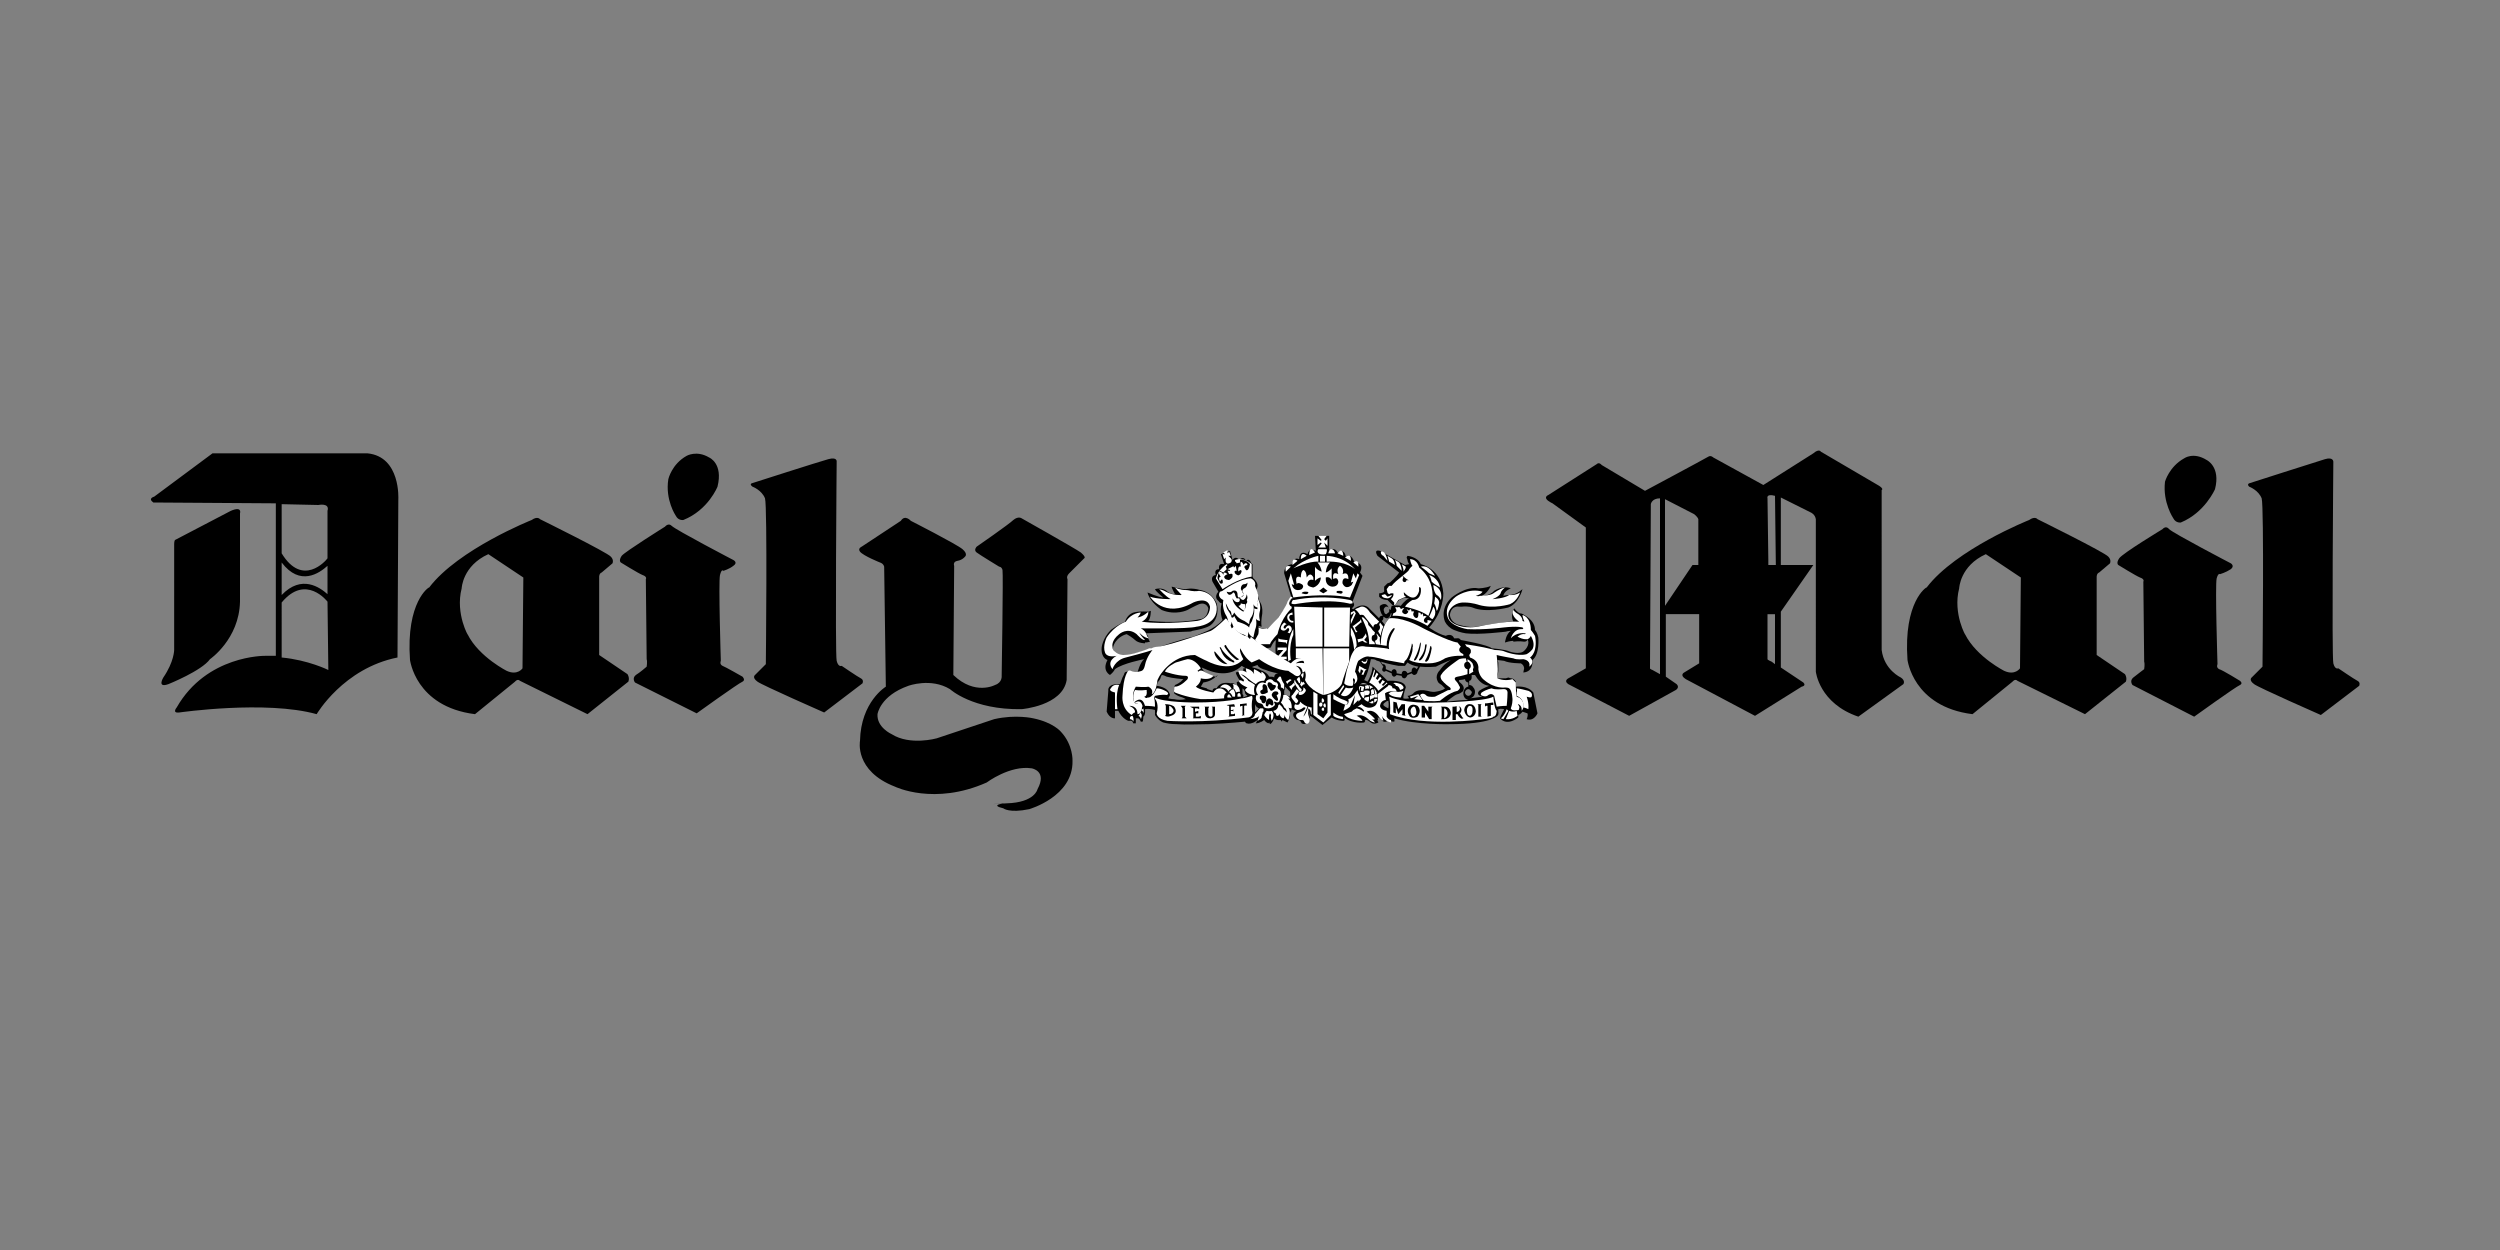 <?xml version="1.0" encoding="utf-8"?>
<!-- Generator: Adobe Illustrator 20.0.0, SVG Export Plug-In . SVG Version: 6.00 Build 0)  -->
<svg version="1.1" id="Layer_1" xmlns="http://www.w3.org/2000/svg" xmlns:xlink="http://www.w3.org/1999/xlink" x="0px" y="0px"
	 viewBox="0 0 300 150" style="enable-background:new 0 0 300 150;" xml:space="preserve">
<rect x="0" y="0" width="300" height="150" fill="#808080" stroke="none"/>
<style type="text/css">
	.st0{fill-rule:evenodd;clip-rule:evenodd;}
	.st1{fill-rule:evenodd;clip-rule:evenodd;fill:#FFFFFF;}
</style>
<g>
	<path class="st0" d="M152.5,78.2l0.6,0.4c-0.1-0.7,0-1.8,0-1.8c-0.4,0.3-0.6,0.9-0.6,0.9l-0.6,0.1L152.5,78.2L152.5,78.2z
		 M176.6,83c-0.1-0.1-0.2-0.3-0.4-0.3c-0.2,0-0.4,0.2-0.4,0.4s0.2,0.4,0.4,0.4c0.2,0,0.4-0.2,0.4-0.4C176.7,83.1,176.6,83,176.6,83
		L176.6,83z M176.6,81.2c0,0,0,0.1,0,0.1c0,0.2-0.1,0.4-0.3,0.4v0.5c0.2,0,0.4,0.1,0.5,0.3c0.1,0.1,0.2,0.3,0.2,0.5
		c0,0.4-0.2,0.7-0.6,0.8c0.9-0.1,1.5-0.2,1.5-0.2c-0.9-0.2-0.4-0.7-0.4-0.7c0.4-0.3,1.2-0.6,1.2-0.6c-0.9-0.1-1.4-0.8-1.7-1.3H176.6
		L176.6,81.2z M176.2,84c-0.4-0.1-0.6-0.4-0.6-0.8c0-0.4,0.3-0.8,0.6-0.8v-0.5c-0.2,0-0.4-0.2-0.4-0.4h0c-0.4,0.1-0.7,0.1-0.7,0.1
		c-0.1,0.2,0.1,0.3,0.1,0.3c0.8,0.6,0.3,1.1,0.3,1.1c-0.4,0.3-0.6,0.3-0.6,0.3c-0.4,0.1-1.3,0.9-1.3,0.9
		C174.5,84.1,175.4,84,176.2,84L176.2,84z M166.1,80.6c0.1,0,0.1,0,0.2-0.1l0.7,0.3c0,0.2,0.1,0.4,0.3,0.4c0.1,0,0.2-0.1,0.3-0.2
		l0.6,0.1c0,0.2,0.2,0.3,0.3,0.3c0.2,0,0.3-0.2,0.4-0.4l0.5-0.2c0.1,0.1,0.2,0.2,0.3,0.2c0.2,0,0.4-0.2,0.4-0.4l0.3-0.6
		c0.9,0.1,1.9,0,1.9,0c1-0.5,1.8-0.8,1.8-0.8c-0.3,0.2-0.6,0.4-0.8,0.6c-0.3,0.3-0.5,0.6-0.5,0.6c-0.3,0.3-0.4,0.6-0.4,0.9
		c0,0.3,0.2,0.6,0.2,0.6c0.2,0.2,0.4,0.3,0.4,0.3l0.4,0.4c-0.3,0.3-1.1,0.4-1.1,0.4c-0.4,0.1-1-0.1-1-0.1c-1.3-0.3-1.7,0.3-1.7,0.3
		c-0.3,0.3-0.7,0.3-0.7,0.3l0.2,0.3c-0.5,0.1-0.7,0-0.7,0c0-0.6,0.3-1.3,0.3-1.3c-0.1-1-2.2-0.8-2.2-0.8l-0.5-0.5l-0.1-0.1l-1.2-1.1
		c0,0.3-0.1,0.8-0.3,1.2c-0.1,0.3-0.3,0.6-0.3,0.6l-0.4-0.2c0.1-0.1,0.1-0.3,0.2-0.4c0.4-0.9,0.6-2.1,0.6-2.1c0.2,0,0.4,0,0.6,0.1
		c0.1,0.1,0.2,0.1,0.2,0.1c0.1,0,0.2,0.1,0.3,0.1l0.4,0.6c0,0.1-0.1,0.1-0.1,0.2C165.8,80.4,165.9,80.6,166.1,80.6L166.1,80.6z
		 M170.2,80l-0.2,0.3c-0.1-0.1-0.2-0.2-0.3-0.2c-0.2,0-0.3,0.2-0.3,0.4c0,0,0,0.1,0,0.1l-0.5,0.2c-0.1-0.2-0.2-0.3-0.4-0.3
		c-0.2,0-0.3,0.2-0.3,0.4l-0.6-0.1c0,0,0-0.1,0-0.1c0-0.2-0.1-0.4-0.3-0.4c-0.1,0-0.3,0.1-0.3,0.3l-0.7-0.3c0-0.1,0-0.1,0-0.2
		c0-0.2-0.1-0.4-0.3-0.4c0,0-0.1,0-0.1,0l-0.2-0.3h0c0.9,0.3,2.1,0.5,2.1,0.5h0.8l0.3-0.4C169.3,79.8,169.7,79.9,170.2,80L170.2,80z
		 M165.8,73.7c0,0,0.1,0.1,0.1,0.1l0,0.1c0,0-0.1,0-0.1,0c-0.1,0-0.3,0.1-0.3,0.3l0,0l-0.3-0.3l-0.1-0.1l-0.7-0.7c-0.8-1-2,0-2,0
		l-0.2-0.1c0.6-0.4,0.1-0.8,0.1-0.8l1.2-3.1l-0.3-0.4c0.6-1.2-0.7-1.3-0.7-1.3c-0.4-1.1-1-0.6-1-0.6c-0.2-1.1-1-0.5-1-0.5
		c-0.3-0.7-1-0.3-1-0.3l0-1.7l-0.8,0l-0.9,0l0.1,1.8c-0.9-0.4-1,0.4-1,0.4c-1-0.6-1,0.6-1,0.6c-0.8-0.3-0.8,0.6-0.8,0.6
		c-1.1,0.1-1,1.1-1,1.1l0.9,3c-0.2,0.6-2.8,3.8-2.8,3.8l-1.1-0.3l-0.1-0.2c0.3,0.1,0.4,0.1,0.4,0.1c-0.1-0.4,0-1.1,0-1.1
		c0.3-1.4-0.3-2-0.3-2c0-0.6-0.4-1.3-0.4-1.3c0.6-0.7-0.3-1.4-0.3-1.4l-0.1-0.2l0-1.5c-0.1,0-0.2-0.2-0.2-0.2
		c-0.2-0.6-0.6-0.2-0.6-0.2c-0.3-0.7-0.8-0.1-0.8-0.1c-0.4-0.6-0.8,0-0.8,0l-0.3-1.1l-1.1,0.4l0.4,1.2c-0.8-0.2-0.6,0.6-0.6,0.6
		c-0.7,0-0.4,0.7-0.4,0.7c-0.7,0.1-0.4,0.8-0.4,0.8l0.7,1.2c-0.6,0.7,0,1.1,0,1.1c0.2,0.3,0.4,0.3,0.4,0.3c-0.3,1,0.1,2,0.1,2
		c-0.5,0.6-1.2,1-1.8,1.3c-0.9,0.4-1.7,0.7-1.7,0.7c-1.4,0.3-4.3,1.3-4.3,1.3c-1,0.3-2.6,0.7-2.6,0.7c-2,0.6-2.5,0-2.5,0
		c-0.5-0.3-0.1-1.1-0.1-1.1c0.5-1,1.5-1.2,1.5-1.2c0.7,0.4,1,0.7,1,0.7c0.4,0.4,1.2,0.4,1.2,0.4l0-0.1c0.3,0,0.6-0.1,0.6-0.1
		c-0.2-0.2-0.2-0.5-0.2-0.5c0-0.2-0.3-0.5-0.3-0.5l5.1-0.2c0.2,0,0.3,0,0.5-0.1c1.8-0.3,2.2-0.7,2.2-0.7c1.2-1,0.7-2.6,0.7-2.6
		c-0.7-1.5-2-1.6-2-1.6c-1-0.3-1.7-0.1-1.7-0.1c-0.6,0-1.7-0.3-1.7-0.3c0,0.2,0.4,0.9,0.4,0.9c-0.6,0-0.9-0.3-0.9-0.3
		c-0.6-0.6-1.5-0.3-1.5-0.3c0.1,0.3,1,1,1,1c-0.5,0-1.9-0.6-1.9-0.6c0.3,1.2,1.7,2.1,1.7,2.1c1.7,0.7,3.1,0,3.1,0
		c0.7-0.4,1.4-0.7,1.4-0.7c0.9-0.3,1.1,0.5,1.1,0.5c-0.1,1.3-1,1.3-1,1.3c-2.7,0.6-6.2,0.2-6.2,0.2c0.3-0.3,0.3-1.2,0.3-1.2
		l-0.3,0.1c-1.6-0.1-2,0.2-2,0.2c-0.6,0.3-0.8,1-0.8,1c-0.7,0.3-1.3,0.7-1.7,1c-1,1-1.1,2.1-1.1,2.1c-0.1,1.3,0.7,1.5,0.7,1.5
		c-0.7,1.3,0.3,1.8,0.3,1.8c0.4-0.3,0.6-0.7,0.6-0.7c0.9-0.7,3.5-1.2,3.5-1.2c-0.5,0.4-0.8,1.6-0.8,1.6c-0.4,0.1-1.2-0.1-1.2-0.1
		c-0.4,0-0.4,0.3-0.4,0.3l-0.2,0.4l-0.3,0.8c-1.6-0.1-1.4,0.8-1.4,0.8l-0.2,2.5c0.4,0.9,1,0.8,1,0.8v-0.9h0.4c0.5,1,1.2,1.2,1.2,1.2
		h0.2c0.3-0.1,0.4,0.3,0.4,0.3l0.3,0l0-0.6l0.3,0c0.2,0.1,0.3,0.4,0.3,0.4h0.2c0.1-0.1,0.1-0.6,0.1-0.6c0.3-0.2,0.2-0.9,0.2-0.9
		c0.6-0.1,1.2,0.1,1.2,0.1l0,0.6c0.4,0.7,1,0.9,1,0.9c0.4,0.1,0.9,0.2,1.6,0.2c1.1,0.1,2.6,0,3.9,0c2.3-0.1,4.3-0.3,4.3-0.3
		c0.1,0.2,0.2,0.2,0.2,0.2c0.6,0.2,1.3-0.4,1.3-0.4l-0.2,0.4c0.5,0,1-0.4,1-0.4c0.2,0.3,0.5,0.4,0.5,0.4l0.1-0.1l0.1,0.2
		c0.3-0.1,0.5-0.7,0.5-0.7c0.3,0.3,0.8,0.2,0.8,0.2l0.1,0.2l0.1-0.2c0.2,0.1,0.6,0.3,0.6,0.3c0.4-0.6,0.3-1.4,0.3-1.4l0.1,0.2
		l0.1-0.4c0.2,0.2,0.6,0.2,0.6,0.2c-0.7,0.3-0.3,0.8-0.3,0.8c0.1,0.2,0.4,0.3,0.4,0.3c0.4,0,0.5,0.4,0.5,0.4
		c0.5,0.3,0.9-0.3,0.9-0.3l0.1-0.4c-0.1-0.3-0.1-0.7-0.1-0.7l0.1,0.5l0.2,0.1l1.3,1l1.1-0.9c0.6,0.4,1.4,0.4,1.4,0.4
		c0.3,0,0.1-0.4,0.1-0.4c1,0.8,2.4,0.6,2.4,0.6c0.2-0.2,0.1-0.3,0.1-0.3c0.3-0.1,0.7,0.3,0.7,0.3c0.4,0.3,0.9,0,0.9,0
		c0-0.2-0.2-0.2-0.2-0.2c0.3,0,0.1-0.4,0.1-0.4c0.3,0,0.5,0.3,0.5,0.3c0.2,0.3,0.6,0.2,0.6,0.2l0-0.2c0.3,0.2,0.9,0.2,0.9,0.2
		c0.1-0.1,0-0.4,0-0.4c2.7,0.8,6.6,0.7,6.6,0.7c5.1,0,5.8-1,5.8-1c0.2-0.2,0.1-0.5,0.1-0.5v-0.3c0.3-0.1,0.7,0,0.7,0l-0.4,0.8
		l-0.1,0.3c0.9,1,2.2-0.1,2.2-0.1v-0.3c0.3-0.1,0.5-0.4,0.5-0.4l0.6,0.2c0.1,0.3-0.1,0.7-0.1,0.7c0.9,0.3,1.3-0.7,1.3-0.7l-0.5-2.5
		c-0.7-0.9-2.1-0.7-2.1-0.7l0-0.6c-0.1-0.2-0.3-0.4-0.6-0.4l-0.3-0.1l-0.3,0.1c-0.4,0-1,0-1,0v0l0.1-0.9v-1l-0.1-0.3l0.8,0.1
		c0.6,0.3,2,0.3,2,0.3c0.4,0.2,0.4,0.6,0.4,0.6l-0.1,0.5c1.3-0.1,1.1-1.5,1.1-1.5c0.9-0.7,0.7-2.7,0.7-2.7c-0.1-0.5-0.3-0.8-0.4-0.9
		c0,0,0,0,0,0c0-1.2-1.3-1.8-1.3-1.8c-0.2-0.2-0.5-0.2-0.5-0.2c-0.3-0.1-0.7-0.6-0.7-0.6c-0.5,0.9-0.1,1.6-0.1,1.6
		c-0.7-0.1-4.4,0.6-4.4,0.6c-0.9,0.2-2.4-0.3-2.4-0.3c-0.9-0.5-0.8-1.2-0.8-1.2c0.2-1.1,1.1-0.9,1.1-0.9c0.1,0,0.3,0,0.3,0
		c0.8-0.1,1.3,0.1,1.3,0.1c1.6,0.7,4.3,0,4.3,0c1.3-0.5,1.7-2.2,1.7-2.2c-0.9,0.8-1.7,0.7-1.7,0.7c-0.2,0-0.6,0.1-0.6,0.1
		c0.1-0.6,0.9-0.9,0.9-0.9c-1-0.4-2,0.3-2,0.3c-0.5,0.6-1.7,0.7-1.7,0.7c0.9-0.3,1.3-1.3,1.3-1.3c-0.6,0.3-1.5,0.3-1.5,0.3
		c-1.5-0.3-3.2,1.1-3.2,1.1c-1.5,1.4-0.8,2.9-0.8,2.9c0.2,0.4,0.6,0.8,1.1,1c0.7,0.3,1.4,0.4,1.4,0.4c1.6,0.2,4.8-0.2,4.8-0.2
		c0.3-0.1,0.6-0.1,0.6-0.1c-0.6,0.4-0.7,1.4-0.7,1.4c0.6-0.2,1-0.2,1-0.2l0,0.1c0.7-0.1,1.3,0,1.3,0c0.4,0,0.4-0.3,0.4-0.3
		c0.4,0.7-0.4,1.4-0.4,1.4c-0.5,0.5-1.7,0.1-1.7,0.1c-0.6-0.3-2.2-0.4-2.2-0.4c-0.3-0.4-3.7-1-3.7-1c-0.2-0.3-0.5-0.2-0.5-0.2
		l-0.3,0c-0.3-0.7-1-0.3-1-0.3c-0.5-0.1-1.3-0.5-1.7-0.8c-0.2-0.1-0.3-0.2-0.3-0.2c1.8-2,1.7-4.1,1.7-4.1c-0.2-3-2.7-3.5-2.7-3.5
		c-0.4-0.9-1.6-1-1.6-1l-0.1,0.2l0.1,0.3c0,0.2,0.2,0.5,0.2,0.5l-0.5,0.1l-3-1.7c-0.7-0.2-0.4,0.4-0.4,0.4l0.1,0.2l2.6,2
		c-0.3,0.5-1.1,1.2-1.1,1.2l-0.3,0.1l-0.4,0.4l0,0.6c-0.2,0.2-0.6,0.2-0.6,0.2l0,0.4c0.3,0.4,1,0.4,1,0.4l0.6,0.6
		c0.2,0.1,0.3,0,0.3,0l0.5-0.6l0.7-0.3c0.2,0.1,0.5,0.1,0.5,0.1c-0.5,0.2-1,0.9-1,0.9c-0.4-0.1-1.1,0-1.1,0l-0.1,0.4l0,0.1l-0.2-0.1
		c-0.3-1.1-1.1-0.4-1.1-0.4C165.5,73,165.7,73.5,165.8,73.7L165.8,73.7z M165.8,74.5c0.1,0,0.2-0.2,0.2-0.3c0,0,0-0.1,0-0.1l0-0.1
		c0.2,0.1,0.3,0.2,0.4,0.2c0.4,0,0.5-0.6,0.5-0.6h0.1l-0.1,0.4c-0.4,0.2-0.7,1-0.7,1L165.8,74.5L165.8,74.5z M166.1,73.4
		c-0.2-0.4,0.2-0.6,0.2-0.6c0.5-0.1,0.4,0.6,0.4,0.6c-0.1,0.2-0.3,0.2-0.3,0.3C166.1,73.7,166.1,73.4,166.1,73.4L166.1,73.4z
		 M145.9,81.2c-0.3,0.3-0.8,0.6-1.5,0.7l-0.3,0.5l0.7,0.2l0.1,0.1l0.6,0.2c0,0,0-0.4,0.5-0.3c0,0,0.3-0.9,1.7-0.6
		c0,0,0.2-0.1,0.5,0.1c0.1,0.1,0.2,0.1,0.3,0.3l-0.1-0.5c0,0,0.1-0.2,0.5-0.1c0,0-0.1-0.1-0.3-0.4c-0.1-0.2-0.3-0.5-0.3-0.7
		c0,0,0.4-0.2,0.9-0.1v-0.4h0.3l-0.5-0.3c0,0-1.2,1.4-3.5,0.7c-0.4-0.1-0.8-0.3-1.3-0.5c0,0,0.4,1.1,1.8,1.1
		C146.2,80.9,146.1,81,145.9,81.2L145.9,81.2z M140,81.2c0.7,0.2,2,0.3,2,0.3c-0.1,0.1-0.2,0.2-0.3,0.3c-0.4,0.3-0.7,0.4-0.7,0.4
		c-0.2,0.4-0.1,1-0.1,1c0.1,0.1,0.4,0.3,0.7,0.4c0.4,0.1,0.7,0.3,0.7,0.3c-0.5,0.1-1,0.1-1.4,0c-0.4,0-0.7-0.1-0.7-0.1l0.2-0.4
		c-0.2-1-1.6-1.1-1.6-1.1l0.1-0.4c0.2-0.2,0.4-0.5,0.4-0.7c0.1-0.1,0.1-0.2,0.1-0.2C139.6,81,139.8,81.1,140,81.2L140,81.2L140,81.2
		L140,81.2L140,81.2L140,81.2L140,81.2L140,81.2L140,81.2L140,81.2L140,81.2L140,81.2L140,81.2L140,81.2L140,81.2L140,81.2L140,81.2
		z M166.2,84.3c-0.1,0.1-0.2,0.1-0.2,0.3c0,0,0.1,0.2,0.6,0.4c0,0,0.1-0.4,0-0.9C166.6,84.1,166.4,84.1,166.2,84.3L166.2,84.3z
		 M149.4,83.6l0.3-0.1c0,0-0.3-0.2-0.3-0.4c0,0,0-0.3-0.3-0.5l0,0.3v0.4l0.1,0.1v0.3L149.4,83.6L149.4,83.6z M150.6,84.9l0,0.6
		l0.5-0.5c-0.1,0-0.1,0-0.2-0.1c-0.2-0.1-0.3-0.4-0.3-0.4L150.6,84.9L150.6,84.9z M152.3,81.2c0.3,0,0.5,0,0.6,0.1
		c0-0.2,0.1-0.5,0.5-0.5c0,0-0.8-0.1-1.5-0.4c-0.4-0.1-0.9-0.3-1-0.6l-0.3,0.1l-0.3,0.1v0.1c0,0,0.7,0.1,1.1,0.4v-0.1
		C151.3,80.5,152,80.6,152.3,81.2L152.3,81.2z M154.2,82.7c0-0.1,0-0.2,0-0.3l0.6,0.6c0,0,0.1,0.4-0.1,0.6c0,0-0.1-0.1-0.3-0.2
		c-0.1,0-0.2-0.1-0.3-0.1l0-0.5C154.1,82.9,154.2,82.8,154.2,82.7L154.2,82.7z"/>
	<path class="st0" d="M109.3,62.5c0,0,5.5,2.8,6.2,3.4c0.7,0.6,0.3,0.9,0.3,0.9s-0.3,0.4-0.9,0.5c-0.6,0.1-0.4,0.6-0.4,0.6L114.4,81
		c2.6,2.5,5,1.2,5,1.2c0.9-0.3,0.8-1.1,0.8-1.1s0.2-12.3,0.1-12.7c-0.1-0.4-0.4-0.4-0.4-0.4s-2.3-1.4-2.7-1.7c-0.4-0.3,0-0.7,0-0.7
		s3.9-2.7,4.4-3.2c0.6-0.5,1-0.2,1-0.2s6.4,3.6,7.1,4.1c0.7,0.6,0.4,0.7,0.4,0.7s-1.4,1.4-1.8,1.8c-0.4,0.4-0.2,0.7-0.2,0.7
		l-0.1,12.1c-0.5,3.1-5.4,3.5-5.4,3.5c-5.9,0.1-8.6-2.4-8.6-2.4c-2.3-1.4-5-0.4-5-0.4c-3.4,1.2-3.7,3.4-3.7,3.4
		c-0.1,1.6,1.7,2.4,1.7,2.4c2.2,1.4,5.4,0.5,5.4,0.5c2.7-0.9,6.9-2.3,6.9-2.3c2.6-0.6,4.7-0.1,4.7-0.1c2.4,0.5,3.3,1.6,3.3,1.6
		c1.5,1.6,1.4,3.5,1.4,3.5c0.1,4.3-5.2,5.8-5.2,5.8c-2.4,0.5-3.1-0.1-3.1-0.1c-1.7-0.4,0.1-0.6,0.1-0.6s-3.1,0.2,0.3,0
		c3.4-0.1,3.7-1.7,3.7-1.7c1.2-2.2-0.7-2.5-0.7-2.5c-2.6-0.4-5.4,1.7-5.4,1.7c-6.3,2.8-11,0.5-11,0.5c-4.9-1.9-4.2-5.5-4.2-5.5
		c0.1-4.7,3.1-6.5,3.1-6.5L106.1,68c-0.1-0.4-0.5-0.5-0.5-0.5s-2-0.8-2.4-1.3c-0.3-0.4,0.2-0.6,0.2-0.6l4.7-3.1
		C108.6,61.7,109.3,62.5,109.3,62.5L109.3,62.5z M18.4,60.3c-0.7-0.5,0.1-0.7,0.1-0.7l7-5.2h18.6c4,0.4,3.7,5.5,3.7,5.5l-0.1,19
		c-6.5,1.3-9.7,6.8-9.7,6.8c-6.1-1.7-16.5-0.2-16.5-0.2c-0.9,0.1-0.3-0.6-0.3-0.6c3.6-6.3,10.6-6.2,10.6-6.2c0.4,0,0.9,0,1.3,0
		l0-18.3L18.4,60.3L18.4,60.3z M27.7,61.3c1.4-0.6,1.1,0.3,1.1,0.3v10.6c-0.1,4.5-3.6,6.9-3.6,6.9c-1,1.4-5,3-5,3
		c-1.4,0.5-0.6-0.8-0.6-0.8c1.3-1.9,1.3-3.3,1.3-3.3V65.3c0-0.4,0.1-0.5,0.1-0.5L27.7,61.3L27.7,61.3z M33.8,78.9
		c3.2,0.3,5.6,1.5,5.6,1.5l-0.1-8.2l0,0c0,0-2.6-3.4-5.5,0.1L33.8,78.9L33.8,78.9z M39.3,71.3l0-3.4c-1,0.9-3.3,2.5-5.5-0.4l0,3.9
		C36.2,68.9,38.4,70.5,39.3,71.3L39.3,71.3z M39.3,67l0-5.7c0.3-1-1.1-0.7-1.1-0.7l-4.4-0.1l0,5.9C36.3,70.5,39.1,67.3,39.3,67
		L39.3,67z M90.2,58c0,0,8.1-2.6,9.2-2.9c1.1-0.3,1,0.3,1,0.3s-0.2,23.1,0,23.9c0.2,0.8,0.6,0.6,0.6,0.6s1.9,1.3,2.3,1.5
		c0.4,0.2,0.2,0.6,0.2,0.6l-4.6,3.5c0,0-7.5-3.3-8-3.7c-0.7-0.5-0.3-0.8-0.3-0.8l1.3-1.3c0,0,0.2-18.9-0.1-19.9
		c-0.4-1-1.5-1.4-1.5-1.4C89.9,58.1,90.2,58,90.2,58L90.2,58z M81.1,61.9c0.3,0.6,0.9,0.5,0.9,0.5c3-1.2,4.1-4,4.1-4
		c0.7-2.8-1-3.5-1-3.5c-1.5-0.9-2.7-0.2-2.7-0.2c-1.8,1-2.2,2.8-2.2,2.8C79.8,60,81.1,61.9,81.1,61.9L81.1,61.9z M79.8,63.2
		c0,0-4.8,3-5.2,3.5c-0.4,0.6-0.1,0.8-0.1,0.8s2.1,1.3,2.6,1.5c0.6,0.2,0.4,0.5,0.4,0.5l0.1,9.6c0.1,0.3,0,0.9,0,0.9s-0.8,0.7-1.3,1
		c-0.5,0.4-0.1,0.9-0.1,0.9l7.4,3.7c0,0,5-3.6,5.5-3.8c0.4-0.2,0-0.6,0-0.6S87,80,86.7,79.9c-0.4-0.2-0.2-0.6-0.2-0.6
		s-0.3-9.5-0.1-10.3c0.2-0.8,0.4-0.5,0.4-0.5s0.7-0.2,1.2-0.6c0.6-0.4,0-0.7,0-0.7s-6.9-3.6-7.4-4.1C80.2,62.7,79.8,63.2,79.8,63.2
		L79.8,63.2z M49.2,79.2c0-0.1,0.6,5.6,7.8,6.5l4.8-3.9c0,0,0.3-0.4,0.6-0.1l8.1,4l4.9-3.9c0,0,0.2-0.4-0.1-0.9l-3.4-2.3v-9.4
		c0,0,0-0.4,0.3-0.5l1.3-1.1c0,0,0.2-0.4-0.2-0.8c-0.4-0.5-8.5-4.5-8.5-4.5s-0.3-0.4-1,0.1c0,0-8.8,3.5-12.3,8.1
		C51.5,70.4,48.7,72.2,49.2,79.2L49.2,79.2z M56.1,76.1c0.2,0.4-1.5-2.4-0.7-5.5c0,0,0.1-2.7,3.2-4.1l4.2,2.8l-0.1,10.9
		c0,0-0.6,0.9-1.9,0.3C61,80.6,57.5,78.9,56.1,76.1L56.1,76.1z"/>
	<path class="st0" d="M259.5,63.5c0,0-4.8,2.9-5.2,3.5c-0.4,0.6-0.1,0.8-0.1,0.8s2.1,1.3,2.6,1.5c0.6,0.2,0.4,0.5,0.4,0.5l0.1,9.6
		c0.1,0.3,0,0.9,0,0.9s-0.8,0.6-1.3,1c-0.5,0.4-0.1,0.9-0.1,0.9l7.4,3.8c0,0,5-3.6,5.5-3.8c0.4-0.2,0-0.5,0-0.5s-2.1-1.3-2.5-1.4
		c-0.4-0.2-0.2-0.6-0.2-0.6s-0.3-9.5-0.1-10.3c0.2-0.7,0.4-0.5,0.4-0.5s0.7-0.2,1.3-0.6c0.5-0.4,0-0.7,0-0.7s-6.9-3.6-7.4-4.1
		C259.9,63,259.5,63.5,259.5,63.5L259.5,63.5z M186.1,60.3c-1.1-0.6-0.3-0.9-0.3-0.9l5.8-3.7c0.3-0.3,0.6,0.1,0.6,0.1l5.2,3.1
		c0,0,7.1-3.8,7.6-4.1c0.3-0.2,0.6,0.1,0.6,0.1l6,3.3l6-3.8c0.7-0.6,0.9-0.2,0.9-0.2l7,4.1c0.6,0.4,0.3,0.5,0.3,0.5V78
		c0.3,2.4,2.3,3.3,2.3,3.3c0.6,0.4,0.3,0.8,0.3,0.8l-5.4,3.9c-4.7-1.6-5.1-5.4-5.1-5.4V62.3c-0.1-0.6-0.6-0.8-0.6-0.8l-3.6-1.8
		l0,8.1h3.9l-3.9,5.6l0,6.7l2.7,1.8c0.4,0.4-0.2,0.5-0.2,0.5l-5.6,3.5l-8.3-4.4c-0.8-0.5-0.2-0.8-0.2-0.8l1.8-1.1v-5.9h-4l0,7.5
		l1.3,0.9c0.4,0.4-0.1,0.7-0.1,0.7l-5.6,3.1l-7.3-3.8c-0.6-0.4,0-0.7,0-0.7l2.1-1.2V63.3l-4-2.9L186.1,60.3L186.1,60.3z M213,59.5
		c-1.1-0.3-0.9,0.3-0.9,0.3l0.1,7.4v0.6h0.9L213,59.5L213,59.5z M213,73.7h-0.9v5.4c0,0.1,0.5,0.3,0.5,0.3l0.4,0.3L213,73.7
		L213,73.7z M199.8,72.7l3.3-4.9h0.7v-5.5c-0.1-0.3-0.5-0.6-0.5-0.6l-3.5-1.8L199.8,72.7L199.8,72.7z M199.2,59.8
		c-1,0-1.1,0.7-1.1,0.7l-0.1,19.7c0,0.1,0.3,0.2,0.3,0.2l0.9,0.5L199.2,59.8L199.2,59.8z M228.9,79.2c0-0.1,0.6,5.6,7.8,6.5l4.8-3.9
		c0,0,0.3-0.4,0.6-0.1l8.1,4l4.9-3.9c0,0,0.2-0.4-0.1-0.9l-3.4-2.3v-9.4c0,0,0-0.4,0.3-0.5l1.3-1.1c0,0,0.2-0.4-0.2-0.8
		c-0.4-0.5-8.5-4.5-8.5-4.5s-0.3-0.4-1,0.1c0,0-8.8,3.5-12.3,8.1C231.2,70.4,228.4,72.2,228.9,79.2L228.9,79.2z M235.8,76.1
		c0.2,0.4-1.5-2.4-0.7-5.5c0,0,0.1-2.7,3.2-4.1l4.2,2.8l-0.1,10.9c0,0-0.6,0.9-1.9,0.3C240.7,80.6,237.2,78.9,235.8,76.1L235.8,76.1
		z M269.9,58c0,0,8.1-2.6,9.1-2.9c1-0.3,1,0.3,1,0.3s-0.2,23.4,0,24.2c0.2,0.8,0.6,0.6,0.6,0.6s1.9,1.3,2.3,1.5
		c0.4,0.2,0.2,0.6,0.2,0.6l-4.6,3.5c0,0-7.5-3.3-8-3.7c-0.7-0.5-0.3-0.8-0.3-0.8l1.3-1.3c0,0,0.2-19.2-0.1-20.2
		c-0.4-1-1.5-1.4-1.5-1.4C269.6,58.1,269.9,58,269.9,58L269.9,58z M260.8,62.2c0.3,0.6,0.9,0.5,0.9,0.5c2.9-1.2,4.1-4,4.1-4
		c0.7-2.7-1-3.5-1-3.5c-1.6-1-2.7-0.2-2.7-0.2c-1.8,1-2.3,2.8-2.3,2.8C259.5,60.3,260.8,62.2,260.8,62.2L260.8,62.2z"/>
	<path class="st1" d="M146.8,66.3l0.5-0.3v0.4l0.2-0.2l0.2,0.5l-0.3,0l0.2,0.2c0.4,0.3,0.1,0.6,0.1,0.6l-0.2,0.1
		c-0.6,0.2-0.4-0.7-0.4-0.7l-0.2,0.2l-0.2-0.6h0.3L146.8,66.3L146.8,66.3z"/>
	<path class="st1" d="M146.3,68.6c0.4,0,0.5,0.4,0.5,0.4c0-0.6,0.5-0.1,0.5-0.1c-0.3,0.1-0.4,0.3-0.4,0.3c0,0.4,0.6,0.4,0.6,0.4
		c0.5-0.3,0.4-0.5,0.4-0.5c0.1-0.4-0.4-0.2-0.4-0.2l-0.2-0.4l0.3,0v-0.1l-0.3-0.1l0.8-0.4L148,68l0.1,0.1l0.2-0.2l0.1,0.6
		c-0.4-0.1-0.2,0.3-0.2,0.3c0.2,0.2,0.4,0.3,0.5,0.2c0.2-0.1,0.2-0.2,0.2-0.2c0.2-0.3,0-0.4,0-0.4c-0.3,0.1-0.3,0.2-0.3,0.2
		c-0.1-0.8,0.3-0.6,0.3-0.6c-0.1-0.4,0-0.6,0-0.6c0.3,0.1,0.3,0.4,0.3,0.4c0.4-0.5,0.5,0,0.5,0c-0.6,0.1-0.3,0.4-0.3,0.4
		c0.1,0.2,0.2,0.3,0.3,0.2c0.2-0.1,0.3-0.7,0.3-0.7c-0.3-0.5-1.2-0.6-1.2-0.5l0,0.3l-0.4,0.1l-0.1-0.2l-0.1,0v-0.2
		c1.1-0.4,2,0.5,2,0.5l0,1.5c-1.6,0.2-3.5,1.5-3.5,1.5l-0.8-1.3c0.3-1.1,1.3-1.7,1.3-1.7l0.1,0.1l-0.2,0.2l0.1,0.3l-0.4,0.4
		l-0.4-0.2c-0.2,0.3-0.3,0.6-0.3,0.9l0.3,0.6c0.5,0.2,0.3-0.4,0.3-0.4c-0.1-0.2-0.3,0.2-0.3,0.2c-0.3-0.6,0.1-0.6,0.1-0.6
		C146.2,68.9,146.3,68.6,146.3,68.6L146.3,68.6z"/>
	<path class="st1" d="M134.3,82.2c-0.5,1.2-0.2,2.9-0.2,2.9h-0.3v-2c-0.9-0.2-0.5-0.5-0.5-0.5C133.6,82,134.3,82.2,134.3,82.2
		L134.3,82.2z"/>
	<path class="st1" d="M135.9,85.9c0.2,0.3,0.1,0.7,0.1,0.7c-0.1-0.3-0.4-0.3-0.4-0.3C135.5,85.9,135.9,85.9,135.9,85.9L135.9,85.9z"
		/>
	<path class="st1" d="M136.6,85.9c0.2-0.1,0.2-0.4,0.2-0.4c0.4,0.2,0.1,0.8,0.1,0.8C136.9,86,136.6,85.9,136.6,85.9L136.6,85.9z"/>
	<path class="st1" d="M136.1,84.4c0.6-0.1,0.7,0.4,0.7,0.4c0.3,0.3,0.3-0.1,0.3-0.1C136.8,83.7,136.1,84.4,136.1,84.4L136.1,84.4z"
		/>
	<path class="st1" d="M136.9,85.1c0.2,0.1,0.3-0.1,0.3-0.1c0.1,0.3,0,0.6,0,0.6c0-0.3-0.2-0.3-0.2-0.3V85.1L136.9,85.1z"/>
	<path class="st1" d="M137.4,84.7c-0.4-1.4-1.3-0.4-1.3-0.4c-0.3-0.9,0.1-1.5,0.1-1.5c0.6,0.1,1.3,0,1.3,0c0.2,0,0.1,0.1,0.1,0.1
		c0.1,0.7-0.3,0.7-0.3,0.7c0.3,0.3,0.4,0.1,0.4,0.1c0.6,0.1,1.1-1.1,1.1-1.1c0.6,0,1.2,0.4,1.2,0.4c0.4,0.3,0,0.4,0,0.4
		c-0.5-0.1-1.4,0.1-1.4,0.1c-0.1,0.1-0.1,0.3-0.1,0.3c0.1,0.2,0.1,1,0.1,1C138.1,84.7,137.4,84.7,137.4,84.7L137.4,84.7z"/>
	<path class="st1" d="M139.8,80.6c0.2-0.6,1.3-1.1,1.3-1.1c0.6-0.2,1.4-0.4,1.4-0.4c1,0,1.6,1.1,1.6,1.1l-0.4,0.3l0.1,0.1
		c0.3-0.3,0.7,0,0.7,0c0.3,0.2,1.1,0.5,1.1,0.5c-0.4,0.6-1.5,0.3-1.5,0.3c0,0.6-0.6,1-0.6,1c0.4,0.4,2.1,0.7,2.1,0.7
		c0.6-0.9,1.3-0.3,1.3-0.3c0.1,0.1,0.3,0.3,0.3,0.3c-0.4,0.2-0.3,0.7-0.3,0.7c-0.7,0.1-2.8,0.1-2.8,0.1c-2-0.3-3.1-0.8-3.1-0.8
		c-0.2-0.1-0.1-0.3-0.1-0.3l0-0.2c0-0.3,0.2-0.2,0.2-0.2c0.7-0.1,1.4-0.9,1.4-0.9c0.2-0.4-0.2-0.4-0.2-0.4
		C141.2,81.1,139.8,80.6,139.8,80.6L139.8,80.6z"/>
	<path class="st1" d="M146.4,82.5c0.5-0.7,1.1-0.2,1.1-0.2c0.2,0.1,0.3,0.4,0.3,0.4c-0.3,0-0.4,0.3-0.4,0.3
		C147.2,82.4,146.4,82.5,146.4,82.5L146.4,82.5z"/>
	<path class="st1" d="M147.3,83.7c-0.1-0.3,0.2-0.4,0.2-0.4c0.1,0.1,0.3,0.4,0.3,0.4C147.6,83.7,147.3,83.7,147.3,83.7L147.3,83.7z"
		/>
	<path class="st1" d="M147.5,83.1c0.3,0.1,0.4,0.5,0.4,0.5l0.3,0c0.1-0.6-0.2-0.9-0.2-0.9C147.6,82.8,147.5,83.1,147.5,83.1
		L147.5,83.1z"/>
	<path class="st1" d="M147.9,82.1c0.2,0.1,0.1,0.5,0.1,0.5c0.3,0.2,0.3,0.5,0.3,0.5c0.2-0.1,0.5-0.1,0.5-0.1
		C148.7,82,147.9,82.1,147.9,82.1L147.9,82.1z"/>
	<path class="st1" d="M148.5,83.3l0,0.3l0.4,0c0-0.2-0.1-0.4-0.1-0.4C148.6,83.1,148.5,83.3,148.5,83.3L148.5,83.3z"/>
	<path class="st1" d="M151,75.3c0.1,0.3,0,0.8,0,0.8c-0.1,0.2-0.4,0.7-0.4,0.7l0.5,0.5l1.3,0c0.1-0.4,0.9-1.2,0.9-1.2
		C153.8,74,155,73,155,73v-0.2c-0.3-0.1-0.3-0.4-0.3-0.4c0-0.4,0.3-0.6,0.3-0.6c0.1,0.1,0.1-0.1,0.1-0.1c-0.1-0.1-0.2-0.1-0.2-0.1
		l-0.1,0.1l-0.3,0.5c-0.1,0.5-1.1,1.9-1.1,1.9c-0.3,0.3-1.3,1.4-1.3,1.4l-0.1-0.1C151.7,75.6,151,75.3,151,75.3L151,75.3z"/>
	<path class="st1" d="M153.2,81.6l0.3-0.4l0.2,0c0.1,0.5,0.4,0.9,0.4,0.9l0,0.7c-0.1-0.3-0.4-0.3-0.4-0.3
		C153.8,81.9,153.2,81.6,153.2,81.6L153.2,81.6z"/>
	<path class="st1" d="M151.5,85h-0.3l-0.6,0.7c0,0.4-0.6,0.6-0.6,0.6c1-0.1,1.1-0.4,1.1-0.4c-0.1,0.3-0.2,0.6-0.2,0.6
		c0.6-0.3,0.5-0.5,0.5-0.5c0.1-0.4,0.1-0.4,0.1-0.4c0-0.2,0.1-0.2,0.1-0.2C151.7,85,151.5,85,151.5,85L151.5,85z"/>
	<path class="st1" d="M152,85.3c0.4,0.1,0.6,0,0.6,0c0.5,0.5,0,1.2,0,1.2c-0.1-0.3-0.1-0.5-0.1-0.5c0.1-0.2-0.1-0.4-0.1-0.4
		c-0.2,0.3-0.1,0.8-0.1,0.8c-0.4-0.2-0.6-0.6-0.6-0.6C151.8,85.5,152,85.3,152,85.3L152,85.3z"/>
	<path class="st1" d="M156.1,81l0.3-0.3c0.1,0.4-0.1,0.7-0.1,0.7C156.3,81.3,156.1,81,156.1,81L156.1,81z"/>
	<path class="st1" d="M155.6,81.5c0.1-0.1,0.3-0.3,0.3-0.3c0.2,0.3,0.1,0.8,0.1,0.8c-0.2-0.1-0.1,0-0.1,0L155.6,81.5L155.6,81.5z"/>
	<path class="st1" d="M155.5,77.8V79c1.1-0.1,1,0.7,1,0.7c0.4,0.1,0.1,0.9,0.1,0.9c0.2,0.4,0,1,0,1c0.6,1.3,2.2,1.8,2.2,1.8
		l-0.1-5.6L155.5,77.8L155.5,77.8z"/>
	<path class="st1" d="M155.2,75.5l0,0.7c-0.6,1.3-0.3,3-0.3,3c-0.2,0-0.3,0.2-0.3,0.2C154.3,76.8,155.2,75.5,155.2,75.5L155.2,75.5z
		"/>
	<polygon class="st1" points="157.6,83 157.6,85.8 158.8,86.7 159.7,85.8 159.7,83.3 159.3,83.4 159.3,85.5 158.8,86.2 158.1,85.7 
		158.1,83.3 157.6,83 	"/>
	<path class="st1" d="M158.7,84.3c0.1,0,0.2-0.1,0.2-0.2c0-0.1-0.1-0.3-0.2-0.3c-0.1,0-0.1,0.1-0.1,0.3
		C158.6,84.2,158.6,84.3,158.7,84.3L158.7,84.3z"/>
	<path class="st1" d="M159,84.9c0.1,0,0.1-0.1,0.1-0.2c0-0.2-0.1-0.3-0.1-0.3c-0.1,0-0.2,0.1-0.2,0.3
		C158.9,84.8,158.9,84.9,159,84.9L159,84.9z"/>
	<path class="st1" d="M158.8,85.3c0.1,0,0.1-0.1,0.1-0.2s-0.1-0.2-0.1-0.2c-0.1,0-0.2,0.1-0.2,0.2S158.6,85.3,158.8,85.3L158.8,85.3
		z"/>
	<path class="st1" d="M158.5,84.8c0.1,0,0.2-0.1,0.2-0.3c0-0.1-0.1-0.2-0.2-0.2c-0.1,0-0.2,0.1-0.2,0.2
		C158.3,84.7,158.3,84.8,158.5,84.8L158.5,84.8z"/>
	<path class="st1" d="M155.3,81.9c0-0.3,0.1-0.3,0.1-0.3c0.1,0.4,0.4,0.6,0.4,0.6v0c0.1,0.3,0.4,0.5,0.4,0.5c0,0.3-0.2,0.3-0.2,0.3
		C155.6,82.5,155.3,81.9,155.3,81.9L155.3,81.9z"/>
	<path class="st1" d="M156,82.1c0.2-0.2,0.1-0.4,0.1-0.4c0.1,0.2,0.2,0.2,0.2,0.2l0.1-0.1c0.1,0.1,0.2,0.3,0.2,0.3
		c-0.3,0-0.4,0.3-0.4,0.3C156.1,82.3,156,82.1,156,82.1L156,82.1z"/>
	<path class="st1" d="M154.7,82.4l0.3,0.4c0-0.1,0.1-0.3,0.1-0.3l0.3-0.3l-0.1-0.3l-0.3,0.3C154.8,82.3,154.7,82.4,154.7,82.4
		L154.7,82.4z"/>
	<path class="st1" d="M154.3,81.8l0.2,0.3c0-0.1,0.1-0.2,0.1-0.2l0.4-0.3l-0.2-0.1L154.3,81.8L154.3,81.8z"/>
	<polygon class="st1" points="153.3,77.7 153.3,78.1 153.4,78 154,78 153.3,78.8 153.8,79.1 154.4,79.1 154.4,78.8 154.3,78.8 
		153.7,78.8 154.4,78 154.4,77.7 154.3,77.7 153.4,77.7 153.3,77.7 	"/>
	<polygon class="st1" points="153.4,76.7 153.4,77.1 153.4,77 154.3,77.1 154.4,77.3 154.5,76.8 154.3,76.8 153.6,76.7 153.4,76.6 
		153.4,76.7 	"/>
	<path class="st1" d="M154.1,74.7l0.3,0.2l-0.2,0.1c-0.3,0.3-0.1,0.4-0.1,0.4c0.2,0.1,0.2-0.1,0.2-0.1c0.3-0.4,0.5-0.2,0.5-0.2
		c0.4,0.3,0.1,0.7,0.1,0.7l-0.1,0.1l0,0.1l-0.3-0.1l0.1-0.1c0.1-0.1,0.1-0.3,0.1-0.3c-0.1-0.3-0.3,0-0.3,0c-0.4,0.4-0.7,0-0.7,0
		C153.6,75.1,154.1,74.7,154.1,74.7L154.1,74.7z"/>
	<path class="st1" d="M155.1,73.5v0.3c-0.4-0.1-0.4,0.3-0.4,0.3c0.1,0.5,0.5,0.4,0.5,0.4v0.2c-0.5,0.1-0.7-0.4-0.7-0.4
		C154.3,73.6,155.1,73.5,155.1,73.5L155.1,73.5z"/>
	<polygon class="st1" points="155.5,77.6 158.7,77.6 158.7,72.9 155.3,72.8 155.5,77.6 	"/>
	<path class="st1" d="M155.2,68.2c1.4-1.2,3-1.5,3-1.5v0.7C157.1,67.3,155.2,68.2,155.2,68.2L155.2,68.2z"/>
	<path class="st1" d="M159.2,66.7v0.7c2.3-0.1,3.4,0.9,3.4,0.9C161.2,66.7,159.2,66.7,159.2,66.7L159.2,66.7z"/>
	<polygon class="st1" points="158.4,66.7 158.4,67.4 159,67.4 159,66.7 158.4,66.7 	"/>
	<path class="st1" d="M154.3,68.6c-0.2-1,0.6-0.6,0.6-0.6L154.3,68.6L154.3,68.6z"/>
	<path class="st1" d="M155.1,67.8c-0.1-1.1,0.6-0.5,0.6-0.5L155.1,67.8L155.1,67.8z"/>
	<path class="st1" d="M156.1,67.1c0-1.1,0.7-0.4,0.7-0.4L156.1,67.1L156.1,67.1z"/>
	<path class="st1" d="M157.1,66.6c0.1-1.4,0.7-0.3,0.7-0.3L157.1,66.6L157.1,66.6z"/>
	<path class="st1" d="M158.2,65.9h1c0.1,0.2-0.1,0.6-0.1,0.6c-0.3,0.1-0.7,0-0.7,0C157.9,66.3,158.2,65.9,158.2,65.9L158.2,65.9z"/>
	<polygon class="st1" points="158.2,64.3 159.2,64.3 158.9,64.7 159.1,64.9 159.3,64.6 159.3,65.5 158.9,65.1 159.1,65.7 
		158.2,65.7 158.6,65.2 158.5,65.1 158.1,65.4 158.1,64.6 158.5,64.9 158.6,64.8 158.2,64.3 	"/>
	<path class="st1" d="M162.4,67.5l0.6,0.5C163.1,66.9,162.4,67.5,162.4,67.5L162.4,67.5z"/>
	<path class="st1" d="M162.1,67.3l-0.7-0.4C162.2,66.2,162.1,67.3,162.1,67.3L162.1,67.3z"/>
	<path class="st1" d="M160.5,66.4l0.7,0.3C161.1,65.5,160.5,66.4,160.5,66.4L160.5,66.4z"/>
	<path class="st1" d="M160.2,66.4c-0.1-0.5-0.4-0.5-0.4-0.5c-0.3-0.1-0.4,0.5-0.4,0.5L160.2,66.4L160.2,66.4z"/>
	<path class="st1" d="M155.3,72c3.5-0.7,6.7,0,6.7,0c0.4,0.1,0.3,0.4,0.3,0.4c-0.3,0.1-0.5,0-0.5,0c-2.7-0.6-6.4,0.1-6.4,0.1
		c-0.6,0-0.4-0.2-0.4-0.2C155.1,71.9,155.3,72,155.3,72L155.3,72z"/>
	<polygon class="st1" points="158.9,72.9 158.9,77.6 161.9,77.6 162,72.9 158.9,72.9 	"/>
	<path class="st1" d="M161.9,77.8h-3.1l0,5.6c1.7-0.3,2.2-1.3,2.2-1.3c0.1-0.5,0.9-2.7,0.9-2.7V77.8L161.9,77.8z"/>
	<path class="st1" d="M160,83.3v0.6c0.7,0.4,1.5,0.7,1.5,0.7c0.3-0.1,0.2-0.4,0.2-0.4c-0.2-0.1-0.4-0.2-0.4-0.2
		C160.6,83.8,160,83.3,160,83.3L160,83.3z"/>
	<polygon class="st1" points="161.2,82.2 161.3,82.4 160.7,83.3 160.6,83.1 161.2,82.2 	"/>
	<path class="st1" d="M161.5,82.5l-0.6,0.9c1,0.6,1.5-0.9,1.5-0.9C161.8,82.7,161.5,82.5,161.5,82.5L161.5,82.5z"/>
	<path class="st1" d="M162.1,75.3v0.9c0.3,0.6,0.4,1.8,0.4,1.8l0.3-0.5C162.8,76.2,162.1,75.3,162.1,75.3L162.1,75.3z"/>
	<path class="st1" d="M160,85.5v0.4c0.3,0.3,1.1,0.4,1.1,0.4c0.2-0.1,0-0.3,0-0.3C160.6,86,160,85.5,160,85.5L160,85.5z"/>
	<path class="st1" d="M161.2,85.3l0.2-0.7c0.6,0,0.4-0.7,0.4-0.7c0.5-0.1,1.1-1.1,1.1-1.1l0.1,0.4l0.2,0.4c0.1,0.2,0.2,0.3,0.1,0.3
		l-0.3,0.3v-0.2l-0.6,0.6l0.2-1.2l-0.6,1.4C161.7,85.1,161.2,85.3,161.2,85.3L161.2,85.3z"/>
	<path class="st1" d="M161.3,85.7c0.5,0.8,2.2,0.8,2.2,0.8c-0.2-0.4-0.7-0.6-0.7-0.6c0.7-0.3,1.4,0.4,1.4,0.4
		c0.4,0.4,0.8,0.4,0.8,0.4c-0.2-0.3-0.4-0.4-0.4-0.4c0.2,0.1,0.4,0,0.4,0c-0.3-0.4-1-0.9-1-0.9c0.8-0.4,1.4,0.5,1.4,0.5
		c0.3,0.5,0.6,0.6,0.6,0.6l-0.2-0.7c0.2,0.7,1.1,0.9,1.1,0.9c0.1-0.1,0-0.3,0-0.3c-0.3,0-0.5-0.4-0.5-0.4l0-0.7
		c-0.8-0.1-0.8-0.6-0.8-0.6c0.1-0.7,0.7-0.7,0.7-0.7l-0.1-0.8c0.5-0.4,1.4-0.2,1.4-0.2c-0.1-0.5-0.5-0.4-0.5-0.4
		c0-0.4-0.5-0.4-0.5-0.4v0.1l-1.3,1c0.2,1-0.3,1.4-0.3,1.4c-0.9,0.6-1.6-0.2-1.6-0.2l-0.5,0.3c0.5,0,0.8,0.5,0.8,0.5l-0.1,0.1
		c-0.3-0.3-0.8-0.4-0.8-0.4l-0.4,0.2l-0.2,0.2L161.3,85.7L161.3,85.7z"/>
	<path class="st1" d="M164.3,81.9c0.4-0.6,0.6-1.6,0.6-1.6l0.1,0.2l-0.2,0.7l0.1,0.1l0.3-0.6l0.2,0.2l-0.3,0.5l0.2,0.2l0.3-0.4
		l0.2,0.2l-0.4,0.4l0.2,0.3l0.3-0.5l0.3,0.2l-0.4,0.4l0.2,0.1l0.4-0.4l0.1,0.1l-1.1,0.9C165,82.2,164.3,81.9,164.3,81.9L164.3,81.9z
		"/>
	<path class="st1" d="M168,82.8c0.9-0.2,0.1-0.7,0.1-0.7c-0.8-0.3-0.9-0.1-0.9-0.1c0.3,0.1,0.3,0.3,0.3,0.3
		C167.9,82.3,168,82.8,168,82.8L168,82.8z"/>
	<path class="st1" d="M168.1,83.7l0.3-0.8c-0.5,0.2-0.8,0.1-0.8,0.1c-0.6-0.1-0.8,0.1-0.8,0.1c-0.3,0.2-0.1,0.2-0.1,0.2
		C167.1,83.7,168.1,83.7,168.1,83.7L168.1,83.7z"/>
	<polygon class="st1" points="169.2,83.6 169.3,83.8 170.2,83.5 169.7,83.9 170.7,84 170.2,83.3 169.2,83.6 	"/>
	<path class="st1" d="M166.5,67.3c-0.1-0.7-0.4-1-0.4-1c-0.4-0.3-0.4,0-0.4,0c0,0.3,0.3,0.4,0.3,0.4L166.5,67.3L166.5,67.3z"/>
	<path class="st1" d="M167.4,67.8c-0.1-0.4-0.1-0.4-0.1-0.4c-0.1-0.3-0.3-0.4-0.3-0.4l-0.5-0.3c0.1,0.3,0.2,0.7,0.2,0.7L167.4,67.8
		L167.4,67.8z"/>
	<path class="st1" d="M167.4,67.2c0.2,0.4,0.2,0.7,0.2,0.7l0.6,0.6c0-0.6-0.3-1-0.3-1L167.4,67.2L167.4,67.2L167.4,67.2z"/>
	<path class="st1" d="M166.2,71.3c-0.3,0.1-0.4,0.1-0.4,0.1c0,0.4,0.7,0.4,0.7,0.4c0.3,0,0.5-0.3,0.5-0.3v-0.1
		c-0.2,0.1-0.5,0.2-0.5,0.2L166.2,71.3L166.2,71.3z"/>
	<path class="st1" d="M167.1,73.9l0.1-0.3c0.7-0.2,0.2-0.7,0.2-0.7c0.3-0.1,0.3,0,0.3,0c0.3-0.2,0.4,0.2,0.4,0.2
		c0.3-0.2,0.4-0.1,0.4-0.1c-0.6,0.5,0.1,0.7,0.1,0.7c0.3,0,0.4-0.3,0.4-0.3c-0.1-0.1-0.2-0.3-0.2-0.3c0.2,0.1,0.3,0.2,0.3,0.2
		c0-0.2,0.2-0.2,0.2-0.2c0.1,0.2,0.1,0.3,0.1,0.3c0.1-0.1,0.3,0,0.3,0c-0.3,0.4,0.1,0.7,0.1,0.7c0.5,0.3,0.4-0.6,0.4-0.6
		c0.4,0,0.3,0.3,0.3,0.3l0.2-0.2c0.1,0.2,0.1,0.4,0.1,0.4c0.1-0.2,0.4,0,0.4,0c-0.6,0.4-0.2,0.7-0.2,0.7c0.2,0.1,0.3,0,0.3,0l0-0.3
		l0.5,0.1l-0.5,0.6C168.9,73.7,167.1,73.9,167.1,73.9L167.1,73.9z"/>
	<path class="st1" d="M168.2,67.7l0.5,0.3c0,0.3-0.3,0.6-0.3,0.6C168.5,68.3,168.2,67.7,168.2,67.7L168.2,67.7z"/>
	<path class="st1" d="M170.5,68c1-0.3,1.7,1.1,1.7,1.1l-0.7-0.3C171.1,68.4,170.5,68,170.5,68L170.5,68z"/>
	<path class="st1" d="M171.5,69c0.2,0.3,0.3,0.8,0.3,0.8c0.3,0.3,1,0.7,1,0.7C172.6,69.3,171.5,69,171.5,69L171.5,69z"/>
	<path class="st1" d="M172,70.2c1.3,0.5,0.9,1.8,0.9,1.8c-0.2-0.5-0.5-0.6-0.5-0.6C172,71,172,70.2,172,70.2L172,70.2z"/>
	<path class="st1" d="M172.2,71.6c0,0.3-0.1,0.8-0.1,0.8c0.2,0.3,0.3,0.9,0.3,0.9c0.2-0.1,0.3-1,0.3-1
		C172.7,71.9,172.2,71.6,172.2,71.6L172.2,71.6z"/>
	<path class="st1" d="M172,72.8c-0.1,0.4-0.5,1.2-0.5,1.2l0.2,0.2l0.2,0.1C172.6,73.5,172,72.8,172,72.8L172,72.8z"/>
	<path class="st1" d="M179.6,84.8l-0.3-1.3c-0.3-0.4-0.7-0.1-0.7-0.1c-0.3,0.3-0.7,0.1-0.7,0.1c-0.4-0.1-0.1-0.4-0.1-0.4
		c0.6-0.4,1.2-0.5,1.2-0.5c0.4,0.2,1.3,0.1,1.3,0.1c0.7-0.1,0.6,0.5,0.6,0.5c0,0.6-0.1,1.5-0.1,1.5
		C180.2,84.7,179.6,84.8,179.6,84.8L179.6,84.8z"/>
	<path class="st1" d="M180.8,85.1l0.2,0.2l-0.6,1l-0.3-0.1C180.6,85.8,180.8,85.1,180.8,85.1L180.8,85.1z"/>
	<path class="st1" d="M181.1,85.3l-0.4,1c0.8,0.1,1.4-0.4,1.4-0.4l-0.1-0.6C181.6,85.5,181.1,85.3,181.1,85.3L181.1,85.3z"/>
	<path class="st1" d="M182.8,84.9c0.2,0,0.6,0.2,0.6,0.2c0.1-0.7-0.2-1.5-0.2-1.5c0.6,0.2,0.6,0,0.6,0c0.2-0.5-0.4-0.7-0.4-0.7
		c-1.1-0.3-1.4-0.3-1.4-0.3c0.1,0.3,0,0.5,0,0.5c0,0.1,0,0.4,0,0.4C183,83.9,182.8,84.9,182.8,84.9L182.8,84.9z"/>
	<polygon class="st1" points="162.1,73.5 162.1,73.8 162.5,73.5 162.1,74.4 162.1,74.9 162.7,73.6 162.5,73.3 162.1,73.5 	"/>
	<polygon class="st1" points="162.3,75.1 162.4,75.1 163.2,74.5 163.3,74.3 163.4,74.7 163.3,74.7 162.6,75.3 162.7,75.6 
		162.9,75.8 162.7,75.9 162.3,75.1 	"/>
	<polygon class="st1" points="162.9,76.7 163,77.1 163.2,77 163.5,76.9 163.8,77.1 164.1,77.1 163.7,76.8 164,76.4 163.9,76 
		163.8,76.2 163.5,76.6 163,76.7 162.9,76.7 	"/>
	<path class="st1" d="M163.5,79.3c-0.2,0-0.1,0.1-0.1,0.1c0.4,0.5,0.6,0.1,0.6,0.1c0.1-0.2,0.1-0.4,0.1-0.4l-0.1,0
		c0,0.4-0.2,0.3-0.2,0.3C163.6,79.5,163.5,79.3,163.5,79.3L163.5,79.3z"/>
	<polygon class="st1" points="163.1,80 163,80.5 163.2,80.8 163.3,80.3 163.6,80.5 163.4,80.9 163.3,80.9 163.6,81 163.8,80.5 
		164,80.3 163.8,80.3 163.1,79.9 163.1,80 	"/>
	<path class="st1" d="M155.8,84.1c-0.1,0.3-0.3,0.3-0.3,0.3l-0.4-0.5c-0.3-0.4,0-0.5,0-0.5l0.5-0.7c0.2,0.1,0.3,0.3,0.3,0.3
		l-0.4,0.5c-0.1,0.3,0.1,0.3,0.1,0.3L155.8,84.1L155.8,84.1z"/>
	<path class="st1" d="M156.4,82.5c0.1,0.6-0.5,0.5-0.5,0.5c-0.2,0.4,0.1,0.4,0.1,0.4c0.5,0,0.7-0.5,0.7-0.5
		C156.7,82.6,156.4,82.5,156.4,82.5L156.4,82.5z"/>
	<path class="st1" d="M167.3,72.3l-0.4-0.4c0,0,0.4-0.3,0.3-0.7c0,0,0.3,0-0.3,0l-0.2,0.1c0,0-0.2-0.1-0.2-0.2l-0.1-0.4l0.3-0.4
		l0.3,0c0.2-0.3,0.8-0.8,1.3-1.2l0.1,0.2c-0.2,0.4,0,0.5,0,0.5c0.3,0.2,0.4-0.2,0.4-0.2c0.3,0.1,0.2,0,0.2,0
		c-0.3-0.1-0.6-0.5-0.7-0.5c0.4-0.3,0.7-0.6,0.7-0.6c0.2-0.4,0.5-0.6,0.5-0.6c-0.2-0.2-0.3-0.8-0.3-0.8c0.9,0,1.1,1,1.1,1
		c2.8,2.3,1.1,5.8,1.1,5.8c-0.9-0.7-2.8-1.1-2.8-1.1c0.3-0.5,0.9-0.8,0.9-0.8c1.2,0,1-1.4,1-1.4c-0.3-0.5-0.2,0.3-0.2,0.3
		c-0.5,1.7-1.8,0.2-1.8,0.2c-0.1-0.1,0,0.3,0,0.3c0.1,0.2,0.1,0.1,0.1,0.1l0.1,0.1l-0.9,0.4c-0.1,0.2-0.4,0.6-0.4,0.6H167.3
		L167.3,72.3z"/>
	<path class="st1" d="M150.1,69.4c-1.6,0.1-3.4,1.5-3.4,1.5c-0.2,0.1-0.3,0.1-0.3,0.1c-0.4,0.7,0.4,1,0.4,1c-0.2,1,0.3,1.8,0.3,1.8
		c0.3,0.4,0.4,1.4,0.4,1.4c0.3-0.2,0.3-0.6,0.3-0.6c0.3,1.3,1.3,1.5,1.3,1.5c0.4,0.1,0.6,0.4,0.6,0.4c0.1-0.4,0.1-0.7,0.1-0.7
		c0.1,0.5,0.6,0.7,0.6,0.7c0.1-0.4,0.2-0.9,0.2-0.9c0.3-0.7,0.1-1.4,0.1-1.4c0.1,0.3,0.5,0.3,0.5,0.3c-0.2-0.7,0-1.2,0-1.2
		c0.1-0.7-0.1-1.1-0.1-1.1l-0.1-0.3c-0.2,0.5-0.1,1.2-0.1,1.2c-0.2,0-0.4-0.1-0.4-0.1c0.1,0.7-0.3,1.6-0.3,1.6
		c-0.3,0.4-0.3,0.7-0.3,0.7c-0.3-0.4-1.4-0.7-1.4-0.7c-0.2-0.3-0.4-0.7-0.4-0.7c-0.1,0.3-0.3,0.2-0.3,0.2c-0.1-0.4-0.4-0.8-0.4-0.8
		c-0.3-0.4-0.3-0.9-0.3-0.9c0.3,0.6,0.4,0.8,0.4,0.8c0.3,0.1,0.3,0.7,0.3,0.7c0.2-0.1,0.3-0.4,0.3-0.4c0.5,0.8,1.2,1,1.2,1
		c0.3,0.2,0.6,0.4,0.6,0.4c0-0.6,0.3-0.9,0.3-0.9c0.4-0.7,0.2-1.5,0.2-1.5c0.2,0.4,0.5,0.4,0.5,0.4c-0.1-0.3,0-0.6,0-0.6
		c0.1-0.2,0.1-0.6,0.1-0.8l-0.1-0.4c-0.2-0.5-0.3-0.8-0.3-0.8C150.8,69.7,150.1,69.4,150.1,69.4L150.1,69.4z M148.6,72.7
		c0.3,0.4,0.7,0.6,0.7,0.6c0.2-0.5,0.1-0.8,0.1-0.8c-0.3,0-0.5-0.1-0.5-0.1C148.9,72.7,148.6,72.7,148.6,72.7L148.6,72.7z M147.2,71
		c0.5,0.2,0.7-0.1,0.7-0.1c0.6-0.2,0.6,0.4,0.6,0.4c0,0.3,0.1,0.4,0.1,0.4c0.2,0,0.4,0,0.6-0.2c0.1-0.2-0.1-0.4-0.1-0.4
		c-0.1-0.3-0.2-0.4-0.2-0.4c0-0.6,0.4-0.6,0.4-0.6c0.3,0,0.4-0.2,0.4-0.2c0,0.6-0.4,0.7-0.4,0.7c-0.3,0.2-0.2,0.4-0.2,0.4
		c0.3,0.4,0,0.5,0,0.5c-0.1,0.1-0.2,0.2-0.3,0.2c0.1,0.3,0.4,0.3,0.4,0.3c0.4-0.2,0.4-0.7,0.4-0.7c0.2,0.5,0,0.7,0,0.7
		c0.2,0.3-0.1,0.5-0.1,0.5c0,0.6-0.3,0.9-0.3,0.9c-1.3-0.7-1.3-1.6-1.3-1.6c0.4,0.7,0.8,0.4,0.8,0.4c0.1-0.1,0.1-0.3,0-0.4
		c-0.2,0-0.3,0-0.3,0c-0.2-0.3-0.2-0.5-0.2-0.5c-0.2-0.4-0.3-0.1-0.3-0.1C147.4,71.7,147.2,71,147.2,71L147.2,71z"/>
	<path class="st1" d="M138.6,83.7c1,0.6,4.8,0.6,4.8,0.6c3.7,0,5.6-0.5,5.6-0.5c0.4,0,1.2-0.3,1.2-0.3c0.1,0,0.1,0.3,0.1,0.3
		c-0.2,0.9,0,1.7,0,1.7c0,0.6-0.6,0.6-0.6,0.6c-5.4,0.7-9.6,0.4-9.6,0.4c-1.3-0.2-1.3-0.9-1.3-0.9c0.3-1-0.1-1.6-0.1-1.6
		C138.5,83.8,138.6,83.7,138.6,83.7L138.6,83.7z M139.8,85.9l0.1-0.1v-1.1l-0.1-0.2c0.8,0,1.1,0.3,1.1,0.3c0.6,0.9-0.4,1.1-0.4,1.1
		C140.1,86.1,139.8,85.9,139.8,85.9L139.8,85.9z M141.7,84.7l0.6,0c-0.2,0.1-0.1,0.3-0.1,0.3l0,1c0.1,0.1,0.2,0.2,0.2,0.2l-0.6,0
		c0.1-0.1,0.1-0.2,0.1-0.2V85C141.8,84.8,141.7,84.7,141.7,84.7L141.7,84.7z M140.3,84.7l0,1c0.4,0,0.5-0.3,0.5-0.3
		c0.1-0.2-0.1-0.4-0.1-0.4C140.5,84.7,140.3,84.7,140.3,84.7L140.3,84.7z M142.8,84.8h1.1l0,0.3c-0.1-0.1-0.3-0.1-0.3-0.1h-0.2v0.4
		h0.1l0.3-0.1l0,0.3l-0.2,0h-0.1v0.4c0.2,0,0.3,0,0.3,0c0.1,0,0.3-0.1,0.3-0.1v0.3l-0.8,0h-0.2c0,0,0,0,0,0c0.1,0,0.1-0.1,0.1-0.1
		V85C143,84.9,142.8,84.8,142.8,84.8L142.8,84.8z M144.5,84.8l0.6,0c0,0-0.1,0.2-0.1,0.2v0.7c0,0.3,0.3,0.3,0.3,0.3
		c0.3,0,0.2-0.4,0.2-0.4v-0.7c0,0-0.1-0.1-0.1-0.1h0.4c0,0,0,0.1,0,0.1v0.8c0,0.5-0.6,0.5-0.6,0.5c-0.6,0-0.6-0.6-0.6-0.6v-0.7
		C144.6,84.8,144.5,84.8,144.5,84.8L144.5,84.8z M147.2,84.6l0.9-0.1l0.1,0.3c-0.1,0-0.3,0-0.3,0h-0.2v0.4h0.2c0,0,0.1-0.1,0.1-0.1
		l0,0.3c-0.1-0.1-0.1-0.1-0.1-0.1h-0.2v0.4h0.3c0.1,0,0.2-0.1,0.2-0.1v0.3l-0.8,0.1c0,0,0.1-0.1,0.1-0.1l0-1.2
		C147.3,84.7,147.2,84.6,147.2,84.6L147.2,84.6z M148.8,84.5l0,0.3c0.1-0.1,0.3-0.1,0.3-0.1l0,1.1l-0.1,0.1l0.4-0.1l-0.1,0l0-1.1
		c0.2-0.1,0.3,0,0.3,0l0-0.3l0,0L148.8,84.5L148.8,84.5L148.8,84.5L148.8,84.5z"/>
	<path class="st1" d="M150.9,83.3c-0.3-0.5-0.1-0.8-0.1-0.8c0.2-0.7,0.8-0.6,0.8-0.6c0.4,0.2,0.3-0.1,0.3-0.1
		c0.4-0.5,0.8-0.2,0.8-0.2c0.2,0.3,0.5,0.3,0.5,0.3c0.3,0.3,0.1,0.5,0.1,0.5c0,0.2,0.1,0.3,0.1,0.3c0.3,0.1,0.3,0.4,0.3,0.4
		c0.1,0.4-0.2,1.1-0.2,1.1c-0.2,0.2-0.5,0-0.5,0c-0.2,0-0.1,0.1-0.1,0.1c0.2,0.3,0,0.4,0,0.4c-0.3,0.3-0.7,0.3-0.7,0.3
		c-0.6,0-0.6-0.3-0.6-0.3c-0.1-0.3-0.4-0.3-0.4-0.3c-0.5-0.1-0.5-0.6-0.5-0.6c0-0.3,0.1-0.4,0.1-0.4
		C151.1,83.5,150.9,83.3,150.9,83.3L150.9,83.3z M151.9,83.6c0.2,0.6-0.2,0.8-0.2,0.8c-0.3,0-0.3-0.2-0.3-0.2c0-0.2-0.2-0.3-0.2-0.3
		c-0.1-0.4,0.1-0.4,0.1-0.4C151.7,83.4,151.9,83.6,151.9,83.6L151.9,83.6z M152.6,83.4c0.1,0.4,0.6,0.7,0.6,0.7
		c0.3,0,0.1-0.4,0.1-0.4c-0.1-0.2-0.1-0.3-0.1-0.3c0.4-0.1,0.1-0.4,0.1-0.4C152.7,82.8,152.6,83.4,152.6,83.4L152.6,83.4z
		 M152.1,82.8c0-0.7-0.4-0.7-0.4-0.7c-0.2,0-0.2,0.3-0.2,0.3c0.1,0.4-0.1,0.4-0.1,0.4c-0.3,0.1-0.1,0.4-0.1,0.4
		c0.1,0.1,0.2,0.1,0.2,0.1c0.3,0,0.6-0.2,0.6-0.2C152.2,83.1,152.1,82.8,152.1,82.8L152.1,82.8z M152.6,82c0.1,0.2,0.3,0.2,0.3,0.2
		c0.4,0,0.1,0.4,0.1,0.4c-0.2,0.3-0.5,0.3-0.5,0.3c-0.4-0.5-0.4-0.7-0.4-0.7C152.1,81.6,152.6,82,152.6,82L152.6,82z M152.3,83.8
		c0.6,0.1,0.5,0.7,0.5,0.7c-0.1,0.3-0.3,0.1-0.3,0.1c-0.2-0.2-0.3,0-0.3,0c0,0.3-0.3,0.1-0.3,0.1C151.8,83.9,152.3,83.8,152.3,83.8
		L152.3,83.8z"/>
	<path class="st1" d="M152.8,85.3c0.6-0.1,0.6-0.7,0.6-0.7c0,0,0.1,0,0.1-0.1c0.4,0.3,0.5,0.6,0.5,0.6c0.2,0.1,0.4,0.4,0.4,0.4
		c0-0.5-0.3-0.6-0.3-0.6c-0.1-0.3-0.3-0.5-0.4-0.6c0.3-0.4,0.3-0.9,0.3-0.9c0.4-0.2,0.8,0.4,0.8,0.4c-0.1,0.1-0.3,0-0.3,0
		c0.6,0.3,0.5,1.2,0.5,1.2c-0.3,0-0.4-0.1-0.4-0.1c0.4,0.5,0,1.5,0,1.5c-0.4-0.2-0.5-0.7-0.5-0.7c0.1,0.4-0.1,0.5-0.1,0.5
		c-0.4-0.1-0.5-0.6-0.5-0.6c0,0.4-0.3,0.3-0.3,0.3c-0.1-0.1-0.1-0.3-0.1-0.3C152.9,85.6,152.8,85.3,152.8,85.3L152.8,85.3z"/>
	<path class="st1" d="M157.4,84.9c-0.2,0-0.3-0.1-0.4-0.1c-0.1,0.3-0.3,0.9-0.6,1.2c0,0,0.3-0.7,0.5-1.2c-0.5-0.2-0.9-0.6-0.9-0.6
		c0,0.6-0.6,0.3-0.6,0.3c-0.3,0.6,0.3,0.7,0.3,0.7c0.4,0,0.7-0.3,0.7-0.3c0.5-0.1,0.1,0.3,0.1,0.3c-0.2,0.2-0.6,0.3-0.6,0.3
		c-0.6,0.2-0.3,0.6-0.3,0.6c0.3,0.4,0.6,0.3,0.6,0.3c0.3,0,0.3,0.2,0.3,0.2c0.2,0.4,0.5,0.2,0.5,0.2c0.3-0.4,0.1-0.7,0.1-0.7
		c-0.2-0.5-0.1-0.7-0.1-0.7c-0.1-0.7,0.2-0.2,0.2-0.2c0.1,0.1,0.1,0.4,0.1,0.4c0.1,0.3,0.1,0.1,0.1,0.1L157.4,84.9L157.4,84.9z"/>
	<path class="st1" d="M151.7,81.7l0.2-0.4c0-0.4-0.5-0.7-0.5-0.7c-0.1,0.2,0,0.3,0,0.3c-0.2-0.3-0.9-0.6-0.9-0.6
		c-0.1,0.2,0,0.6,0,0.6c-0.3-0.6-1-0.7-1-0.7c0,0.3,0.1,0.5,0.1,0.5c-0.3-0.3-1-0.2-1-0.2c0.1,0.7,0.7,1.1,0.7,1.1l-0.1,0.2
		c-0.4-0.3-0.5-0.1-0.5-0.1c0,0,0,0.1,0,0.1c0.2,0.4,1,0.7,1,0.7c-0.2,0.1-0.3,0.3-0.3,0.3c0.3,0.6,1.2,0.6,1.2,0.6
		c-0.2-0.5-0.1-1,0-1.2c-0.1-0.1-0.6-0.4-0.8-0.5c0,0-0.1-0.2-0.4-0.4l-0.5-0.4c0,0,0.4,0.1,0.7,0.4c0,0,0.7,0.6,1.1,0.8
		C151.1,81.6,151.7,81.7,151.7,81.7L151.7,81.7z"/>
	<path class="st1" d="M166.7,83.6c0.2,0.9,0.1,2.1,0.1,2.1c4.1,1.6,11.2,0.6,11.2,0.6c1.2-0.1,1.2-0.3,1.2-0.3
		c0.4,0,0.4-0.7,0.4-0.7c-0.3-0.3-0.4-1.7-0.4-1.7c-1,0.6-6.4,0.7-6.4,0.7C168.4,84.5,166.7,83.6,166.7,83.6L166.7,83.6z
		 M167.2,84.2l0.4,0.1l0.2,0.8l0.4-0.6l0.4,0l0,0.1v1.2l0.1,0.1l-0.5-0.1l0.1-0.1v-0.6l-0.5,0.6l-0.3-0.8v0.6v0.1l-0.3-0.1l0-0.1
		l0-1.1V84.2L167.2,84.2z M169.2,84.7c-0.6,0.6,0,1.3,0,1.3c0.4,0.3,0.9,0,0.9,0c0.6-0.8,0-1.3,0-1.3
		C169.5,84.4,169.2,84.7,169.2,84.7L169.2,84.7z M169.6,84.8c-0.6,0.3-0.2,1-0.2,1c0.1,0.3,0.4,0.1,0.4,0.1c0.3-0.3,0.1-0.8,0.1-0.8
		C169.8,84.7,169.6,84.8,169.6,84.8L169.6,84.8z M170.6,84.7h0.3l0.5,0.7l0-0.5l0-0.1l0.5,0l-0.1,0.1v1.3l0,0.1h-0.3l-0.5-0.8V86
		l0,0.1l-0.4,0l0-0.2l0-1.1L170.6,84.7L170.6,84.7z M172.9,84.8h0.5c0.6,0,0.7,0.7,0.7,0.7c0,0.8-0.8,0.8-0.8,0.8l-0.4,0l0.1-0.1
		l0-1.3L172.9,84.8L172.9,84.8z M173.3,85v1.2c0.5-0.2,0.4-0.7,0.4-0.7C173.6,85,173.3,85,173.3,85L173.3,85z M174.3,84.8l0.2,0
		c0.3-0.1,0.7,0,0.7,0c0.4,0.4,0,0.8,0,0.8l0.3,0.5c0.1,0,0.1,0.1,0.1,0.1c-0.2,0.1-0.3,0-0.3,0c-0.3-0.2-0.4-0.5-0.4-0.5h-0.2v0.6
		l0,0.1h-0.4l0-0.1l0-1.3L174.3,84.8L174.3,84.8z M174.8,85.4v-0.6c0.1-0.1,0.3,0,0.3,0c0.2,0.3,0,0.5,0,0.5
		C174.9,85.5,174.8,85.4,174.8,85.4L174.8,85.4z M176.4,84.5c0.7,0,0.7,0.9,0.7,0.9c-0.1,0.7-0.7,0.7-0.7,0.7
		c-0.6-0.1-0.7-0.9-0.7-0.9C175.8,84.4,176.4,84.5,176.4,84.5L176.4,84.5z M176.4,84.7c0.4,0,0.3,0.6,0.3,0.6c0,0.5-0.3,0.6-0.3,0.6
		c-0.2,0-0.3-0.2-0.3-0.2c-0.2-0.7,0.1-0.9,0.1-0.9C176.2,84.7,176.4,84.7,176.4,84.7L176.4,84.7z M177.3,84.5l0.5,0l-0.1,0.1l0,1.3
		l0.1,0.1l-0.4,0l0-0.1l0-1.3L177.3,84.5L177.3,84.5z M178.2,84.4l0,0.4l0.1-0.1l0.2,0v1.2l0,0.1l0.4-0.1l0-0.1v-1.2h0.3l0-0.3
		l-0.1,0l-0.7,0.1H178.2L178.2,84.4z"/>
	<path class="st1" d="M163.1,82.7c0,0.1,0,0.2,0,0.3c0,0,0,0,0,0c0.1-0.3,0.1-0.5,0.1-0.5l0.1-0.1c0.1,0.1,0,0.3,0,0.5
		c0.1,0,0.2,0,0.3,0c0-0.2,0.1-0.3,0.1-0.5l-0.5-0.1C163,82.5,163.1,82.7,163.1,82.7L163.1,82.7z M163.2,83.1
		c0.1,0.3,0.2,0.5,0.4,0.7c0.2-0.1,0.1-0.6,0.1-0.8C163.6,83,163.4,83,163.2,83.1L163.2,83.1z M163.7,83.9c0.2,0.2,0.4,0.3,0.5,0.3
		c0.1-0.2,0.1-0.5,0.1-0.6c-0.2,0-0.4,0.1-0.5,0.1C163.7,83.8,163.7,83.9,163.7,83.9L163.7,83.9z M164.3,84.3c0.1,0,0.2,0.1,0.2,0.1
		c0.1,0,0.2,0,0.3,0l0-0.3c-0.1,0-0.3,0.1-0.4,0.2C164.3,84.2,164.3,84.2,164.3,84.3L164.3,84.3z M164.9,84.3
		c0.3-0.1,0.3-0.3,0.4-0.4c-0.2-0.1-0.3,0-0.4,0L164.9,84.3L164.9,84.3z M165.3,83.7c0-0.5-0.2-0.9-0.4-1.1c0,0.1,0.1,0.4,0.1,0.7
		l0.2-0.1l0,0.1l-0.3,0c0,0.1,0,0.2,0,0.4C165.1,83.7,165.2,83.7,165.3,83.7L165.3,83.7z M164.8,82.5c-0.1-0.1-0.3-0.2-0.5-0.3
		c0,0.1,0.1,0.2,0.1,0.5C164.5,82.6,164.6,82.5,164.8,82.5L164.8,82.5z M164.1,82.1c-0.3-0.1-0.5-0.1-0.5-0.1
		c-0.2,0-0.3,0.1-0.4,0.1l0.5,0L164.1,82.1L164.1,82.1z M163.8,82.3c0,0.1,0.1,0.3,0,0.4c0.3-0.1,0.5-0.1,0.5,0c0-0.1,0-0.3-0.1-0.5
		L163.8,82.3L163.8,82.3z M164.5,82.9c0.1,0.2,0,0.4,0,0.5c0.2-0.1,0.3-0.1,0.4-0.1c0-0.1,0-0.4-0.1-0.6
		C164.7,82.7,164.6,82.7,164.5,82.9L164.5,82.9z M164.4,83.5c0,0.2,0,0.4,0,0.5c0.2-0.2,0.4-0.2,0.4-0.2c0.1-0.1,0.1-0.3,0.1-0.4
		C164.6,83.4,164.4,83.5,164.4,83.5L164.4,83.5z M164.3,82.9c-0.3-0.1-0.5,0-0.6,0c0,0.2,0,0.5,0,0.6c0.2-0.1,0.4-0.1,0.5-0.1
		C164.4,83.2,164.4,83,164.3,82.9L164.3,82.9z"/>
	<path class="st1" d="M155.2,71.7l-0.6-2l0.3-0.9l0.4,1.4l-0.3-0.1c0.3,1.1,1.2,0.6,1.2,0.6c0.4-0.4,0-0.6,0-0.6
		c-0.5-0.3-0.6,0-0.6,0c-0.3-1.3,0.5-0.8,0.5-0.8c0-0.8,0.3-0.9,0.3-0.9c0.4,0.1,0.4,0.9,0.4,0.9c0.5-0.8,0.8,0,0.8,0
		c0,0.1,0,0.3,0,0.3c-0.6-0.2-0.7,0.4-0.7,0.4c-0.1,0.4,0.7,0.5,0.7,0.5c0.9-0.3,0.9-1.2,0.9-1.2c-0.3,0-0.7,0.4-0.7,0.4v-1.7
		c0.2,0.4,0.8,0.6,0.8,0.6c-0.1-0.7-0.5-1.1-0.5-1.1l1.5,0c-0.5,0.5-0.5,1.2-0.5,1.2c0.4-0.1,0.7-0.5,0.7-0.5l0,1.4
		c-0.3-0.5-0.7-0.3-0.7-0.3c-0.1,1.1,0.8,1.1,0.8,1.1c0.7,0,0.7-0.6,0.7-0.6c-0.1-0.7-0.6-0.3-0.6-0.3c-0.2-1.1,0.6-0.6,0.6-0.6
		c-0.3-0.7,0.2-1,0.2-1c0.6,0.4,0.3,1,0.3,1c0.8-0.4,0.7,0.6,0.7,0.6c-0.8-0.4-0.7,0.5-0.7,0.5c0.4,0.9,1.1,0.2,1.1,0.2
		c0.1-0.2,0.2-0.4,0.2-0.4l-0.3,0.1l0.3-1.1l0.3,0.6l0.2-0.6l0.2,0.2l-1.1,2.7C158.9,71.1,155.2,71.7,155.2,71.7L155.2,71.7z
		 M160.7,71.2c-0.2,0-0.4-0.1-0.3-0.2c0-0.1,0.1-0.1,0.4-0.1c0.2,0,0.4,0.1,0.3,0.2C161.1,71.2,160.9,71.3,160.7,71.2L160.7,71.2z
		 M156.7,71.3c0.2,0,0.3-0.1,0.3-0.2c0-0.1-0.2-0.1-0.4-0.1c-0.2,0-0.4,0.1-0.4,0.2C156.3,71.2,156.5,71.3,156.7,71.3L156.7,71.3z
		 M158.8,70.5l0.5,0.4l-0.5,0.3l-0.5-0.3L158.8,70.5L158.8,70.5z"/>
	<path class="st1" d="M165.7,76.3c0-0.5,0.3-1.1,0.3-1.1l-0.4-0.5l-0.1,0.3c0.1,0.1,0.1,0.2,0.1,0.3c0,0.2-0.1,0.3-0.2,0.4l0,0.1
		L165.7,76.3L165.7,76.3z M165.5,74.6l-1.1-1.1c-0.7-1.1-1.3-0.6-1.3-0.6l-0.5,0.2c0.4,0.3,0.6,0.7,0.6,0.7c0.4-0.1,0.5,0.1,0.5,0.1
		l1.1,1.4c0,0,0,0,0,0c0-0.2,0.1-0.4,0.3-0.4c0,0,0.1,0,0.1,0L165.5,74.6L165.5,74.6z"/>
	<path class="st1" d="M164,74.5c-0.3-0.3-0.4-0.5-0.6-0.4c0,0,0.3,0.6,0.6,1.4c0.2,0.6,0.3,1.2,0.3,1.8l0.6,0l0.1,0l-0.1-0.3
		c-0.2,0-0.3-0.2-0.3-0.4c0-0.3,0.1-0.4,0.3-0.4c0,0,0,0,0,0l0.1-0.3c-0.1-0.1-0.2-0.2-0.3-0.3c-0.1-0.2-0.3-0.4-0.5-0.6
		C164.2,74.8,164.1,74.6,164,74.5L164,74.5z M165.1,77.3l0.6,0.1c0,0-0.2-0.3-0.1-0.9c0,0-0.2-0.2-0.4-0.5l0,0.2
		c0.1,0.1,0.1,0.2,0.1,0.3c0,0.2-0.1,0.3-0.3,0.4L165.1,77.3L165.1,77.3z"/>
	<path class="st1" d="M161.3,82c0.3,0.4,1,0.3,1,0.3c0.1-0.1,0.1-0.5,0.1-0.5c-0.1-0.3,0-0.4,0-0.4c0.2,0,0.2,0.3,0.2,0.3
		c0,0.1-0.1,0.4-0.1,0.4c0.8-0.5,0.1-1.5,0.1-1.5c0.2-1,0.4-1.3,0.4-1.3c0.9-0.7,1.3-0.5,1.3-0.5c0.7,0,2,0.4,2,0.4
		c0.5,0.1,2.2,0.4,2.2,0.4c0-0.2,0.1-0.3,0.1-0.3c0.5-0.3,0.8-1.9,0.8-1.9c0-0.3,0.1-0.1,0.1-0.1c0.1,0.3,0,0.4,0,0.4
		c0.1,0.5-0.4,1.5-0.4,1.5c0.9,0.5,2.4,0.4,2.4,0.4c1.1,0,1.9-0.6,1.9-0.6c1-0.4,2.2-0.3,2.2-0.3l0-0.2c-0.9-0.4-0.3-0.9-0.3-0.9
		l-0.4-0.5c-1-0.1-4.1-1.7-4.1-1.7c-2.7-1.5-4.1-1.2-4.1-1.2c-1.1,1.2-1,3.2-1,3.2l0.7,0.1c0-1.4,0.8-2.1,0.8-2.1
		c0.3-0.1,0.1,0.2,0.1,0.2c-0.9,1.4-0.6,2.3-0.6,2.3c-0.4-0.2-2.8-0.3-2.8-0.3c-0.7-0.2-1.2,0.2-1.2,0.2c-0.4,0.4-0.6,1-0.6,1
		l-0.5,1.7C161.4,81.5,161.3,82,161.3,82L161.3,82z M171.6,77.7c-0.1,0.8-0.6,1.6-0.6,1.6c0.1,0.3,0.4-0.1,0.4-0.1
		c0.3-0.6,0.4-1.4,0.4-1.4C171.7,77.2,171.6,77.7,171.6,77.7L171.6,77.7z M170.4,77.2c-0.2,1.1-0.7,1.9-0.7,1.9
		c-0.1,0.3,0.2,0.1,0.2,0.1c0.5-0.7,0.6-1.9,0.6-1.9C170.5,76.9,170.4,77.2,170.4,77.2L170.4,77.2z M171,77.5c0,0.8-0.7,1.6-0.7,1.6
		c-0.1,0.3,0.2,0.1,0.2,0.1c0.6-0.5,0.7-1.8,0.7-1.8C171.1,77.1,171,77.5,171,77.5L171,77.5z"/>
	<path class="st1" d="M175.1,79.1c0.3-0.1,0.6-0.1,0.8-0.1l0.1,0.4c-0.2,0.1-0.3,0.2-0.3,0.4c0,0.3,0.2,0.5,0.4,0.5c0,0,0,0,0,0v0.6
		c-0.6,0.2-1.2,0.3-1.2,0.3c-0.6,0.1-0.2,0.5-0.2,0.5c0.3,0.3,0.4,0.6,0.4,0.6c0.3,0.3-0.2,0.6-0.2,0.6c-1,0.2-2.1,1.2-2.1,1.2
		c-0.8,0.1-1.9,0-1.9,0c-0.3-0.2-0.5-0.7-0.5-0.7c0.4-0.4,0.8,0.1,0.8,0.1c0.3,0.2,1,0.1,1,0.1c0.6-0.3,1.4-0.7,1.4-0.7
		c0.1-0.1,0.4-0.1,0.4-0.1c0.2-0.1,0-0.3,0-0.3c-0.6-0.4-1-0.9-1-0.9c-0.3-0.5,0-0.7,0-0.7C173.3,80.3,175.1,79.1,175.1,79.1
		L175.1,79.1z M176.1,79.1c0.4,0.2,0.6,0.5,0.6,0.5c0.2,0.5,0.1,0.6,0.1,0.6c-0.1,0.1,0,0.4,0,0.4c-0.2,0.1-0.3,0.2-0.5,0.3v-0.6
		c0.1-0.1,0.2-0.2,0.2-0.4c0-0.2-0.2-0.5-0.4-0.5L176.1,79.1L176.1,79.1z"/>
	<path class="st1" d="M184.2,77.9c0.2-0.8,0-1.6,0-1.6c-0.3-0.5-0.5-0.7-0.5-0.7c0-1.6-1-1.8-1-1.8c0,0.3,0.2,0.7,0.2,0.7
		c0.1,0.2-0.2,0-0.2,0c0-0.5-0.5-0.8-0.5-0.8c-0.4-0.2-0.6-0.5-0.6-0.5c-0.4,0.7,0.7,1.4,0.7,1.4c-1.7-0.1-4.5,0.5-4.5,0.5
		c-2,0.5-3.2-0.2-3.2-0.2c-1.2-0.6-0.7-1.6-0.7-1.6c0.6-1.1,1.8-1,1.8-1c1,0,1.8,0.3,1.8,0.3c1.8,0.5,3.7-0.1,3.7-0.1
		c0.9-0.4,1.2-1.4,1.2-1.4c-0.6,0.4-1.3,0.3-1.3,0.3c-0.5,0.4-2,0.5-2,0.5c1-0.4,1-0.8,1-0.8c0.1-0.3,0.5-0.6,0.5-0.6
		c-0.6,0.1-1.4,0.7-1.4,0.7c-0.4,0.3-1.6,0.3-1.6,0.3c-0.2,0.1-0.5,0-0.5,0c0.7-0.2,0.8-0.5,0.8-0.5c-1.7-0.5-3.2,0.6-3.2,0.6
		c-1.5,1.2-1,2.4-1,2.4c0.3,1.2,2.4,1.5,2.4,1.5c2,0.1,4.3-0.2,4.3-0.2c1.8-0.2,2.3,0,2.3,0c0.2,0.1,0,0.2,0,0.2
		c-1.1-0.1-1.4,1.1-1.4,1.1c0.7-0.8,1.7-0.6,1.7-0.6c0.2,0,0,0.1,0,0.1c-0.5-0.1-0.9,0.3-0.9,0.3c0.7,0.4,1.2,0.3,1.2,0.3
		c0.3-0.1,0.4-0.4,0.4-0.4c0.4,0.7,0.4,1.2,0.2,1.6c-0.3,0.4-0.7,0.6-0.7,0.6c-1.1,0.3-2.6-0.3-2.6-0.3c-0.4-0.2-1.2-0.2-1.2-0.2
		c-0.1,0-0.3-0.1-0.4-0.1c-1.1-0.3-3.2-0.6-3.2-0.6l0.2,0.3c0.3,0.1,0.4,0.2,0.5,0.4c0,0.1,0,0.3,0,0.3c-0.1,0.2-0.2,0.3-0.2,0.3
		l0.1,0.3c1.2,0.4,1,1.4,1,1.4c0.1,0.9,0.7,1.3,0.7,1.3c1.3,1.1,2.5,0.9,2.5,0.9c0.4,0,0.5,0.1,0.5,0.1c0.4,0.3,0.4,1.4,0.4,1.4
		c0,0.5-0.2,1-0.2,1c0.1,0.4,0.9,0.2,0.9,0.2c0.1,0,0.1-0.2,0.1-0.2c0.1-0.2-0.1-0.4-0.1-0.4c-0.1-0.1,0-0.1,0-0.1
		c0.5,0.2,0.4,0.8,0.4,0.8c0.7-0.9-0.3-1.6-0.3-1.6c-0.1,0-0.3-0.1-0.3-0.1c-0.1-0.5-0.1-1.4-0.1-1.4v-0.3l-0.4-0.4
		c-1,0.3-1.8-0.1-1.8-0.1c0-0.2,0-0.5,0-0.5c0.1-0.7-0.1-2.3-0.1-2.3c0.3,0.1,2,0.4,2,0.4c0.4,0.2,1.2,0.1,1.2,0.1
		c1,0.2,0.7,0.9,0.7,0.9c0.8-0.6,0.1-1.1,0.1-1.1C183.8,78.8,184.1,78.4,184.2,77.9L184.2,77.9z"/>
	<path class="st1" d="M132.6,78.3c-0.3-0.8,0.2-1.8,0.2-1.8c1-1.5,2.3-1.9,2.3-1.9c0.7-1.1,1.8-1.1,1.8-1.1
		c-0.1,0.3-0.4,0.6-0.4,0.6c0.7-0.1,1.3-0.7,1.3-0.7c0,0.9-0.8,1.2-0.8,1.2c2.8,0.4,6.7-0.1,6.7-0.1c1.6-0.3,1.5-1.7,1.5-1.7
		c-0.3-1.3-2-0.5-2-0.5c-3.5,2-5.2-0.7-5.2-0.7c0.8,0.3,2.5,0.3,2.5,0.3c-0.6-0.3-1.4-1.2-1.4-1.2c0.5,0.1,0.8,0.3,0.8,0.3
		c0.9,0.5,1.9,0.4,1.9,0.4c-0.3-0.3-0.8-0.9-0.8-0.9c0.6,0.3,1.2,0.3,1.2,0.3c0.4,0,0.7,0.1,0.7,0.1c0.6,0.1,1,0,1,0
		c1.9,0.2,2.1,1.9,2.1,1.9c0.2,2.2-2.4,2.4-2.4,2.4c-1,0.3-6.7,0.2-6.7,0.2c0.6,0.3,0.7,0.8,0.7,0.8c0.1,0.3,0.3,0.4,0.3,0.4
		c-0.6,0-1.2-0.7-1.2-0.7c0.2,0.4,0.7,0.9,0.7,0.9c-0.3,0.1-1-0.7-1-0.7c-1.1-0.9-2.1,0-2.1,0c-1,0.8-0.8,1.5-0.8,1.5
		c0,0.3,0.1,0.5,0.3,0.6c0.4,0.4,1,0.4,1,0.4c0.7,0,1.4-0.2,2-0.4c0.7-0.2,1.1-0.4,1.1-0.4c0.2,0,0.3,0,0.3,0
		c0.3-0.2,0.8-0.2,0.8-0.2c1.6-0.2,6.3-1.9,6.3-1.9c0.6-0.3,1.8-1.5,1.8-1.5c0.4,0.3,0.7,1.2,0.7,1.2c0.2-0.1,0.3-0.3,0.3-0.3
		c0.2,0.8,1.3,1.2,1.3,1.2c0.3,0,0.6,0.4,0.6,0.4l0.1-0.3c0.2,0.2,1.3,1,2.4,1.7c1.2,0.8,2.4,1.5,2.4,1.5c1-1.1,1.7-0.4,1.7-0.4
		c-0.1,0.1-0.3,0.1-0.3,0.1c-0.5,0-0.8,0.3-0.8,0.3c1.2-0.2,1.4,0.2,1.4,0.2c0.3,0.6-0.6,0.9-0.6,0.9c0-0.8-0.8-0.8-0.8-0.8
		c0.6,0.3,0.6,0.9,0.6,0.9c-0.3,0.7-0.9,0.1-0.9,0.1c-0.2-0.1-0.6-0.4-0.6-0.4c-1.8-0.1-3.5-1.4-3.5-1.4l-0.9,0.4
		c-0.6-0.4-1-1-1.2-1.4c-0.1-0.2-0.2-0.3-0.2-0.3c0,0.1,0,0.2,0,0.3c0.1,0.5,0.4,1,0.4,1c-1.6,1.8-4.4,0.2-4.4,0.2
		c-0.3-0.1-1.4-0.7-1.4-0.7c-2.9,0-4.3,2.6-4.3,2.6l-0.2,0.4c-0.2,1.7-0.7,1.7-0.7,1.7c0.3-0.6-0.4-0.9-0.4-0.9
		c-0.4,0.1-1.5,0-1.5,0c-0.7,1.2-0.1,2-0.1,2c1.3,0,0.7,1,0.7,1c-0.1,0.3-0.4,0.3-0.4,0.3c0-1.1-1-1-1-1c0.8,0.3,0.7,0.8,0.7,0.8
		c-0.2,0-0.4,0.3-0.4,0.3c-1.3-0.8-1.1-2.3-1.1-2.3c0.1-2.5,0.7-3,0.7-3c0.2-0.1,0.3,0,0.3,0c0.6,0.3,1.3,0,1.3,0
		c0.3-0.1,0.4-0.7,0.4-0.7c0.2-1,0.9-1.8,0.9-1.8c-0.5,0.2-3.2,0.9-3.2,0.9c-1.3,0.3-1.6,1.4-1.6,1.4c-0.8-1,0.5-1.6,0.5-1.6
		C133.1,78.9,132.7,78.6,132.6,78.3L132.6,78.3z M147.1,77.4c0.3,0.7,1.3,1.5,1.3,1.5c0.1,0.1,0.3,0.2,0.3,0.2
		c-0.1,0.1-0.3,0.1-0.3,0.1c-0.8-0.5-1.4-1.5-1.4-1.5C146.8,77.4,147.1,77.4,147.1,77.4L147.1,77.4z M145.8,78.2
		c0.5,0.6,0.7,0.8,0.7,0.8c0.4,0.4,0.8,0.7,0.8,0.7c-1,0-1.5-1.1-1.5-1.1c-0.1-0.3-0.1-0.4-0.1-0.4L145.8,78.2L145.8,78.2z
		 M146.5,77.7c0.3,0.7,1.4,1.5,1.4,1.5c0.3,0.1,0.2,0.3,0.2,0.3c-0.2,0-0.3-0.1-0.3-0.1c-1-0.3-1.3-1.4-1.3-1.4
		C146.2,77.5,146.5,77.7,146.5,77.7L146.5,77.7z"/>
</g>
</svg>
